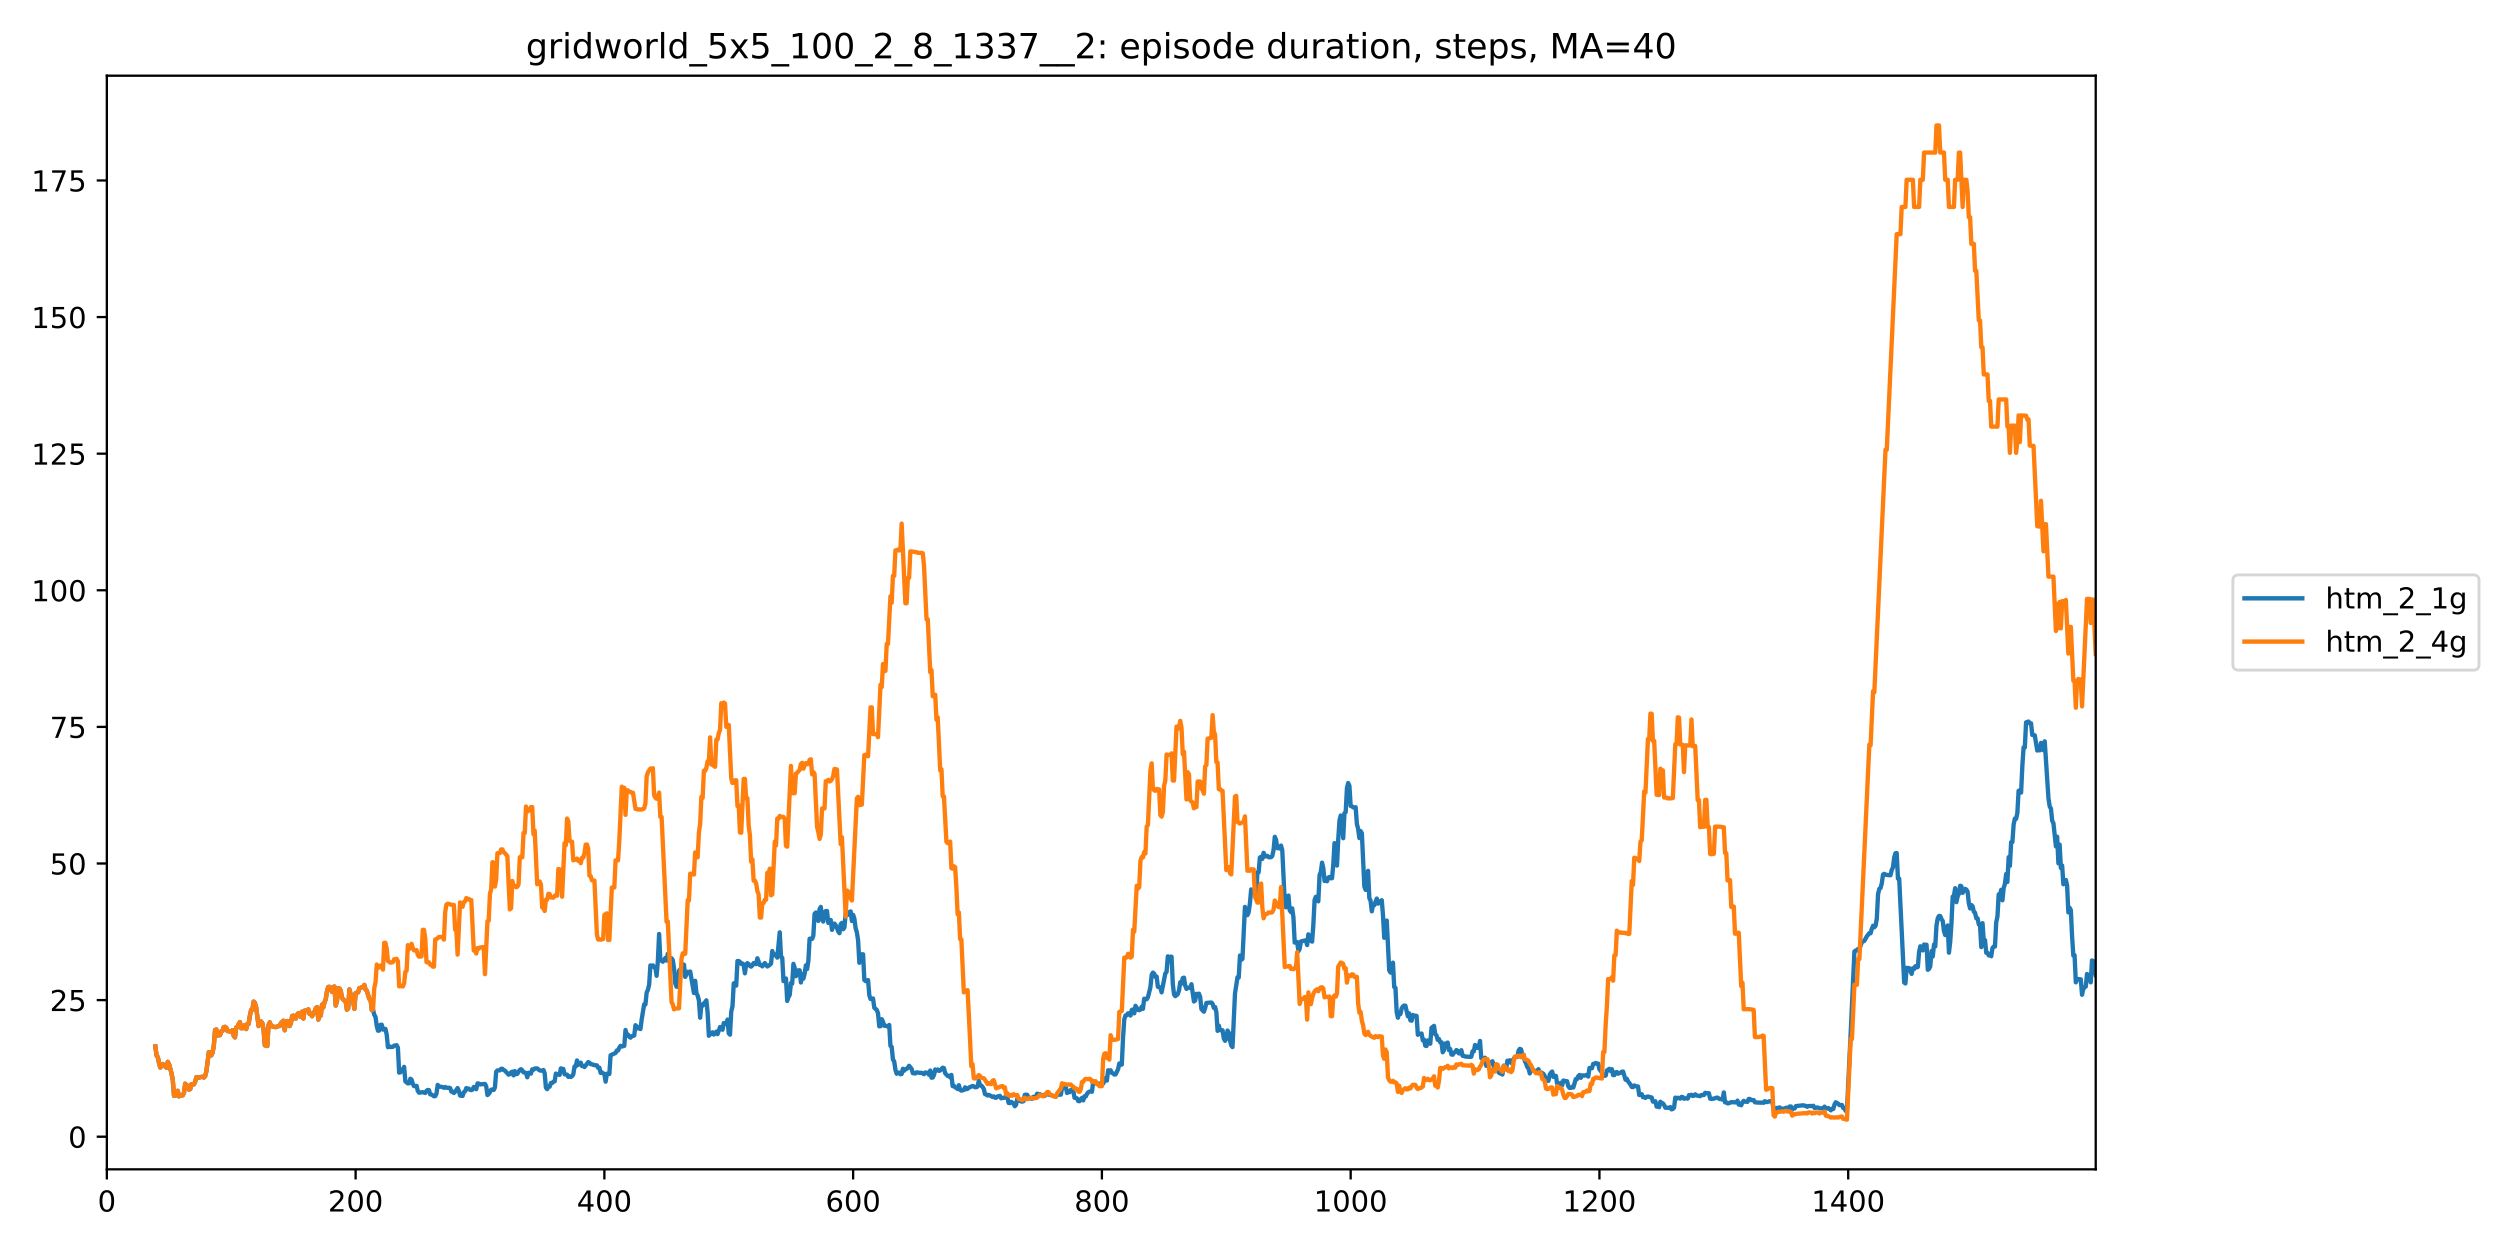 <?xml version="1.0" encoding="utf-8" standalone="no"?>
<!DOCTYPE svg PUBLIC "-//W3C//DTD SVG 1.1//EN"
  "http://www.w3.org/Graphics/SVG/1.1/DTD/svg11.dtd">
<!-- Created with matplotlib (https://matplotlib.org/) -->
<svg height="432pt" version="1.1" viewBox="0 0 864 432" width="864pt" xmlns="http://www.w3.org/2000/svg" xmlns:xlink="http://www.w3.org/1999/xlink">
 <defs>
  <style type="text/css">
*{stroke-linecap:butt;stroke-linejoin:round;}
  </style>
 </defs>
 <g id="figure_1">
  <g id="patch_1">
   <path d="M 0 432 
L 864 432 
L 864 0 
L 0 0 
z
" style="fill:#ffffff;"/>
  </g>
  <g id="axes_1">
   <g id="patch_2">
    <path d="M 36.925 404.12 
L 724.28 404.12 
L 724.28 26.16 
L 36.925 26.16 
z
" style="fill:#ffffff;"/>
   </g>
   <g id="matplotlib.axis_1">
    <g id="xtick_1">
     <g id="line2d_1">
      <defs>
       <path d="M 0 0 
L 0 3.5 
" id="m7071b9cc87" style="stroke:#000000;stroke-width:0.8;"/>
      </defs>
      <g>
       <use style="stroke:#000000;stroke-width:0.8;" x="36.925" xlink:href="#m7071b9cc87" y="404.12"/>
      </g>
     </g>
     <g id="text_1">
      <!-- 0 -->
      <defs>
       <path d="M 31.781 66.406 
Q 24.172 66.406 20.328 58.906 
Q 16.5 51.422 16.5 36.375 
Q 16.5 21.391 20.328 13.891 
Q 24.172 6.391 31.781 6.391 
Q 39.453 6.391 43.281 13.891 
Q 47.125 21.391 47.125 36.375 
Q 47.125 51.422 43.281 58.906 
Q 39.453 66.406 31.781 66.406 
z
M 31.781 74.219 
Q 44.047 74.219 50.516 64.516 
Q 56.984 54.828 56.984 36.375 
Q 56.984 17.969 50.516 8.266 
Q 44.047 -1.422 31.781 -1.422 
Q 19.531 -1.422 13.062 8.266 
Q 6.594 17.969 6.594 36.375 
Q 6.594 54.828 13.062 64.516 
Q 19.531 74.219 31.781 74.219 
z
" id="DejaVuSans-48"/>
      </defs>
      <g transform="translate(33.744 418.718)scale(0.1 -0.1)">
       <use xlink:href="#DejaVuSans-48"/>
      </g>
     </g>
    </g>
    <g id="xtick_2">
     <g id="line2d_2">
      <g>
       <use style="stroke:#000000;stroke-width:0.8;" x="122.898" xlink:href="#m7071b9cc87" y="404.12"/>
      </g>
     </g>
     <g id="text_2">
      <!-- 200 -->
      <defs>
       <path d="M 19.188 8.297 
L 53.609 8.297 
L 53.609 0 
L 7.328 0 
L 7.328 8.297 
Q 12.938 14.109 22.625 23.891 
Q 32.328 33.688 34.812 36.531 
Q 39.547 41.844 41.422 45.531 
Q 43.312 49.219 43.312 52.781 
Q 43.312 58.594 39.234 62.25 
Q 35.156 65.922 28.609 65.922 
Q 23.969 65.922 18.812 64.312 
Q 13.672 62.703 7.812 59.422 
L 7.812 69.391 
Q 13.766 71.781 18.938 73 
Q 24.125 74.219 28.422 74.219 
Q 39.75 74.219 46.484 68.547 
Q 53.219 62.891 53.219 53.422 
Q 53.219 48.922 51.531 44.891 
Q 49.859 40.875 45.406 35.406 
Q 44.188 33.984 37.641 27.219 
Q 31.109 20.453 19.188 8.297 
z
" id="DejaVuSans-50"/>
      </defs>
      <g transform="translate(113.354 418.718)scale(0.1 -0.1)">
       <use xlink:href="#DejaVuSans-50"/>
       <use x="63.623" xlink:href="#DejaVuSans-48"/>
       <use x="127.246" xlink:href="#DejaVuSans-48"/>
      </g>
     </g>
    </g>
    <g id="xtick_3">
     <g id="line2d_3">
      <g>
       <use style="stroke:#000000;stroke-width:0.8;" x="208.871" xlink:href="#m7071b9cc87" y="404.12"/>
      </g>
     </g>
     <g id="text_3">
      <!-- 400 -->
      <defs>
       <path d="M 37.797 64.312 
L 12.891 25.391 
L 37.797 25.391 
z
M 35.203 72.906 
L 47.609 72.906 
L 47.609 25.391 
L 58.016 25.391 
L 58.016 17.188 
L 47.609 17.188 
L 47.609 0 
L 37.797 0 
L 37.797 17.188 
L 4.891 17.188 
L 4.891 26.703 
z
" id="DejaVuSans-52"/>
      </defs>
      <g transform="translate(199.327 418.718)scale(0.1 -0.1)">
       <use xlink:href="#DejaVuSans-52"/>
       <use x="63.623" xlink:href="#DejaVuSans-48"/>
       <use x="127.246" xlink:href="#DejaVuSans-48"/>
      </g>
     </g>
    </g>
    <g id="xtick_4">
     <g id="line2d_4">
      <g>
       <use style="stroke:#000000;stroke-width:0.8;" x="294.844" xlink:href="#m7071b9cc87" y="404.12"/>
      </g>
     </g>
     <g id="text_4">
      <!-- 600 -->
      <defs>
       <path d="M 33.016 40.375 
Q 26.375 40.375 22.484 35.828 
Q 18.609 31.297 18.609 23.391 
Q 18.609 15.531 22.484 10.953 
Q 26.375 6.391 33.016 6.391 
Q 39.656 6.391 43.531 10.953 
Q 47.406 15.531 47.406 23.391 
Q 47.406 31.297 43.531 35.828 
Q 39.656 40.375 33.016 40.375 
z
M 52.594 71.297 
L 52.594 62.312 
Q 48.875 64.062 45.094 64.984 
Q 41.312 65.922 37.594 65.922 
Q 27.828 65.922 22.672 59.328 
Q 17.531 52.734 16.797 39.406 
Q 19.672 43.656 24.016 45.922 
Q 28.375 48.188 33.594 48.188 
Q 44.578 48.188 50.953 41.516 
Q 57.328 34.859 57.328 23.391 
Q 57.328 12.156 50.688 5.359 
Q 44.047 -1.422 33.016 -1.422 
Q 20.359 -1.422 13.672 8.266 
Q 6.984 17.969 6.984 36.375 
Q 6.984 53.656 15.188 63.938 
Q 23.391 74.219 37.203 74.219 
Q 40.922 74.219 44.703 73.484 
Q 48.484 72.75 52.594 71.297 
z
" id="DejaVuSans-54"/>
      </defs>
      <g transform="translate(285.301 418.718)scale(0.1 -0.1)">
       <use xlink:href="#DejaVuSans-54"/>
       <use x="63.623" xlink:href="#DejaVuSans-48"/>
       <use x="127.246" xlink:href="#DejaVuSans-48"/>
      </g>
     </g>
    </g>
    <g id="xtick_5">
     <g id="line2d_5">
      <g>
       <use style="stroke:#000000;stroke-width:0.8;" x="380.817" xlink:href="#m7071b9cc87" y="404.12"/>
      </g>
     </g>
     <g id="text_5">
      <!-- 800 -->
      <defs>
       <path d="M 31.781 34.625 
Q 24.75 34.625 20.719 30.859 
Q 16.703 27.094 16.703 20.516 
Q 16.703 13.922 20.719 10.156 
Q 24.75 6.391 31.781 6.391 
Q 38.812 6.391 42.859 10.172 
Q 46.922 13.969 46.922 20.516 
Q 46.922 27.094 42.891 30.859 
Q 38.875 34.625 31.781 34.625 
z
M 21.922 38.812 
Q 15.578 40.375 12.031 44.719 
Q 8.5 49.078 8.5 55.328 
Q 8.5 64.062 14.719 69.141 
Q 20.953 74.219 31.781 74.219 
Q 42.672 74.219 48.875 69.141 
Q 55.078 64.062 55.078 55.328 
Q 55.078 49.078 51.531 44.719 
Q 48 40.375 41.703 38.812 
Q 48.828 37.156 52.797 32.312 
Q 56.781 27.484 56.781 20.516 
Q 56.781 9.906 50.312 4.234 
Q 43.844 -1.422 31.781 -1.422 
Q 19.734 -1.422 13.25 4.234 
Q 6.781 9.906 6.781 20.516 
Q 6.781 27.484 10.781 32.312 
Q 14.797 37.156 21.922 38.812 
z
M 18.312 54.391 
Q 18.312 48.734 21.844 45.562 
Q 25.391 42.391 31.781 42.391 
Q 38.141 42.391 41.719 45.562 
Q 45.312 48.734 45.312 54.391 
Q 45.312 60.062 41.719 63.234 
Q 38.141 66.406 31.781 66.406 
Q 25.391 66.406 21.844 63.234 
Q 18.312 60.062 18.312 54.391 
z
" id="DejaVuSans-56"/>
      </defs>
      <g transform="translate(371.274 418.718)scale(0.1 -0.1)">
       <use xlink:href="#DejaVuSans-56"/>
       <use x="63.623" xlink:href="#DejaVuSans-48"/>
       <use x="127.246" xlink:href="#DejaVuSans-48"/>
      </g>
     </g>
    </g>
    <g id="xtick_6">
     <g id="line2d_6">
      <g>
       <use style="stroke:#000000;stroke-width:0.8;" x="466.791" xlink:href="#m7071b9cc87" y="404.12"/>
      </g>
     </g>
     <g id="text_6">
      <!-- 1000 -->
      <defs>
       <path d="M 12.406 8.297 
L 28.516 8.297 
L 28.516 63.922 
L 10.984 60.406 
L 10.984 69.391 
L 28.422 72.906 
L 38.281 72.906 
L 38.281 8.297 
L 54.391 8.297 
L 54.391 0 
L 12.406 0 
z
" id="DejaVuSans-49"/>
      </defs>
      <g transform="translate(454.066 418.718)scale(0.1 -0.1)">
       <use xlink:href="#DejaVuSans-49"/>
       <use x="63.623" xlink:href="#DejaVuSans-48"/>
       <use x="127.246" xlink:href="#DejaVuSans-48"/>
       <use x="190.869" xlink:href="#DejaVuSans-48"/>
      </g>
     </g>
    </g>
    <g id="xtick_7">
     <g id="line2d_7">
      <g>
       <use style="stroke:#000000;stroke-width:0.8;" x="552.764" xlink:href="#m7071b9cc87" y="404.12"/>
      </g>
     </g>
     <g id="text_7">
      <!-- 1200 -->
      <g transform="translate(540.039 418.718)scale(0.1 -0.1)">
       <use xlink:href="#DejaVuSans-49"/>
       <use x="63.623" xlink:href="#DejaVuSans-50"/>
       <use x="127.246" xlink:href="#DejaVuSans-48"/>
       <use x="190.869" xlink:href="#DejaVuSans-48"/>
      </g>
     </g>
    </g>
    <g id="xtick_8">
     <g id="line2d_8">
      <g>
       <use style="stroke:#000000;stroke-width:0.8;" x="638.737" xlink:href="#m7071b9cc87" y="404.12"/>
      </g>
     </g>
     <g id="text_8">
      <!-- 1400 -->
      <g transform="translate(626.012 418.718)scale(0.1 -0.1)">
       <use xlink:href="#DejaVuSans-49"/>
       <use x="63.623" xlink:href="#DejaVuSans-52"/>
       <use x="127.246" xlink:href="#DejaVuSans-48"/>
       <use x="190.869" xlink:href="#DejaVuSans-48"/>
      </g>
     </g>
    </g>
   </g>
   <g id="matplotlib.axis_2">
    <g id="ytick_1">
     <g id="line2d_9">
      <defs>
       <path d="M 0 0 
L -3.5 0 
" id="mc2998ab088" style="stroke:#000000;stroke-width:0.8;"/>
      </defs>
      <g>
       <use style="stroke:#000000;stroke-width:0.8;" x="36.925" xlink:href="#mc2998ab088" y="392.841"/>
      </g>
     </g>
     <g id="text_9">
      <!-- 0 -->
      <g transform="translate(23.562 396.641)scale(0.1 -0.1)">
       <use xlink:href="#DejaVuSans-48"/>
      </g>
     </g>
    </g>
    <g id="ytick_2">
     <g id="line2d_10">
      <g>
       <use style="stroke:#000000;stroke-width:0.8;" x="36.925" xlink:href="#mc2998ab088" y="345.631"/>
      </g>
     </g>
     <g id="text_10">
      <!-- 25 -->
      <defs>
       <path d="M 10.797 72.906 
L 49.516 72.906 
L 49.516 64.594 
L 19.828 64.594 
L 19.828 46.734 
Q 21.969 47.469 24.109 47.828 
Q 26.266 48.188 28.422 48.188 
Q 40.625 48.188 47.75 41.5 
Q 54.891 34.812 54.891 23.391 
Q 54.891 11.625 47.562 5.094 
Q 40.234 -1.422 26.906 -1.422 
Q 22.312 -1.422 17.547 -0.641 
Q 12.797 0.141 7.719 1.703 
L 7.719 11.625 
Q 12.109 9.234 16.797 8.062 
Q 21.484 6.891 26.703 6.891 
Q 35.156 6.891 40.078 11.328 
Q 45.016 15.766 45.016 23.391 
Q 45.016 31 40.078 35.438 
Q 35.156 39.891 26.703 39.891 
Q 22.75 39.891 18.812 39.016 
Q 14.891 38.141 10.797 36.281 
z
" id="DejaVuSans-53"/>
      </defs>
      <g transform="translate(17.2 349.43)scale(0.1 -0.1)">
       <use xlink:href="#DejaVuSans-50"/>
       <use x="63.623" xlink:href="#DejaVuSans-53"/>
      </g>
     </g>
    </g>
    <g id="ytick_3">
     <g id="line2d_11">
      <g>
       <use style="stroke:#000000;stroke-width:0.8;" x="36.925" xlink:href="#mc2998ab088" y="298.42"/>
      </g>
     </g>
     <g id="text_11">
      <!-- 50 -->
      <g transform="translate(17.2 302.219)scale(0.1 -0.1)">
       <use xlink:href="#DejaVuSans-53"/>
       <use x="63.623" xlink:href="#DejaVuSans-48"/>
      </g>
     </g>
    </g>
    <g id="ytick_4">
     <g id="line2d_12">
      <g>
       <use style="stroke:#000000;stroke-width:0.8;" x="36.925" xlink:href="#mc2998ab088" y="251.209"/>
      </g>
     </g>
     <g id="text_12">
      <!-- 75 -->
      <defs>
       <path d="M 8.203 72.906 
L 55.078 72.906 
L 55.078 68.703 
L 28.609 0 
L 18.312 0 
L 43.219 64.594 
L 8.203 64.594 
z
" id="DejaVuSans-55"/>
      </defs>
      <g transform="translate(17.2 255.008)scale(0.1 -0.1)">
       <use xlink:href="#DejaVuSans-55"/>
       <use x="63.623" xlink:href="#DejaVuSans-53"/>
      </g>
     </g>
    </g>
    <g id="ytick_5">
     <g id="line2d_13">
      <g>
       <use style="stroke:#000000;stroke-width:0.8;" x="36.925" xlink:href="#mc2998ab088" y="203.998"/>
      </g>
     </g>
     <g id="text_13">
      <!-- 100 -->
      <g transform="translate(10.838 207.797)scale(0.1 -0.1)">
       <use xlink:href="#DejaVuSans-49"/>
       <use x="63.623" xlink:href="#DejaVuSans-48"/>
       <use x="127.246" xlink:href="#DejaVuSans-48"/>
      </g>
     </g>
    </g>
    <g id="ytick_6">
     <g id="line2d_14">
      <g>
       <use style="stroke:#000000;stroke-width:0.8;" x="36.925" xlink:href="#mc2998ab088" y="156.787"/>
      </g>
     </g>
     <g id="text_14">
      <!-- 125 -->
      <g transform="translate(10.838 160.587)scale(0.1 -0.1)">
       <use xlink:href="#DejaVuSans-49"/>
       <use x="63.623" xlink:href="#DejaVuSans-50"/>
       <use x="127.246" xlink:href="#DejaVuSans-53"/>
      </g>
     </g>
    </g>
    <g id="ytick_7">
     <g id="line2d_15">
      <g>
       <use style="stroke:#000000;stroke-width:0.8;" x="36.925" xlink:href="#mc2998ab088" y="109.577"/>
      </g>
     </g>
     <g id="text_15">
      <!-- 150 -->
      <g transform="translate(10.838 113.376)scale(0.1 -0.1)">
       <use xlink:href="#DejaVuSans-49"/>
       <use x="63.623" xlink:href="#DejaVuSans-53"/>
       <use x="127.246" xlink:href="#DejaVuSans-48"/>
      </g>
     </g>
    </g>
    <g id="ytick_8">
     <g id="line2d_16">
      <g>
       <use style="stroke:#000000;stroke-width:0.8;" x="36.925" xlink:href="#mc2998ab088" y="62.366"/>
      </g>
     </g>
     <g id="text_16">
      <!-- 175 -->
      <g transform="translate(10.838 66.165)scale(0.1 -0.1)">
       <use xlink:href="#DejaVuSans-49"/>
       <use x="63.623" xlink:href="#DejaVuSans-55"/>
       <use x="127.246" xlink:href="#DejaVuSans-53"/>
      </g>
     </g>
    </g>
   </g>
   <g id="line2d_17">
    <path clip-path="url(#p0ea635b762)" d="M 53.69 361.635 
L 54.12 364.845 
L 54.549 365.317 
L 54.979 367.584 
L 55.409 368.953 
L 56.269 367.725 
L 56.699 368.433 
L 57.129 368.386 
L 57.559 369 
L 57.988 366.97 
L 58.418 367.772 
L 59.278 370.936 
L 59.708 373.202 
L 60.138 378.725 
L 60.568 378.678 
L 60.997 378.348 
L 61.427 376.979 
L 61.857 378.914 
L 62.287 378.631 
L 63.147 378.536 
L 63.577 377.734 
L 64.007 374.524 
L 64.436 375.043 
L 64.866 375.232 
L 65.296 376.554 
L 65.726 376.412 
L 66.156 374.712 
L 67.016 374.76 
L 67.445 373.863 
L 67.875 372.257 
L 68.735 372.446 
L 69.595 372.163 
L 70.025 372.163 
L 70.455 372.399 
L 70.884 371.927 
L 71.314 370.322 
L 72.174 363.618 
L 72.604 363.76 
L 73.034 364.751 
L 73.464 363.807 
L 73.893 361.399 
L 74.323 355.97 
L 74.753 355.781 
L 75.183 357.905 
L 75.613 357.669 
L 76.043 357.764 
L 76.473 356.395 
L 76.902 356.253 
L 77.332 354.978 
L 77.762 354.884 
L 78.192 355.167 
L 78.622 356.347 
L 79.052 356.3 
L 79.482 356.536 
L 79.912 356.631 
L 80.341 356.017 
L 80.771 358 
L 81.201 358.519 
L 81.631 355.073 
L 82.061 354.978 
L 82.491 353.94 
L 82.921 353.232 
L 83.35 355.356 
L 83.78 355.356 
L 84.21 354.648 
L 84.64 354.27 
L 85.07 355.639 
L 85.5 353.892 
L 85.93 353.845 
L 86.36 351.013 
L 86.789 349.03 
L 87.219 348.983 
L 87.649 346.15 
L 88.079 346.575 
L 88.509 348.038 
L 89.369 354.601 
L 89.798 353.043 
L 90.228 353.043 
L 90.658 353.562 
L 91.088 355.828 
L 91.518 361.257 
L 92.378 361.493 
L 92.808 354.176 
L 93.237 353.326 
L 93.667 354.601 
L 94.957 354.931 
L 95.387 354.978 
L 96.246 354.553 
L 96.676 354.601 
L 97.106 353.562 
L 97.966 352.759 
L 98.396 356.064 
L 98.826 353.232 
L 99.256 352.854 
L 99.685 353.94 
L 100.115 354.601 
L 100.545 353.515 
L 100.975 351.107 
L 101.405 351.013 
L 101.835 351.91 
L 102.265 351.957 
L 102.694 350.635 
L 103.124 350.163 
L 103.554 351.154 
L 103.984 351.437 
L 104.414 349.643 
L 104.844 352.004 
L 105.274 349.266 
L 105.703 349.407 
L 106.563 348.841 
L 106.993 350.399 
L 107.423 350.352 
L 107.853 351.201 
L 108.283 349.927 
L 108.713 349.974 
L 109.142 348.416 
L 109.572 348.086 
L 110.002 352.382 
L 110.432 351.201 
L 110.862 350.965 
L 111.292 347.189 
L 111.722 348.18 
L 112.151 346.386 
L 112.581 345.347 
L 113.011 342.515 
L 113.441 341.098 
L 113.871 341.051 
L 114.731 342.798 
L 115.161 341.098 
L 115.59 340.957 
L 116.02 347.519 
L 116.45 346.008 
L 116.88 341.618 
L 117.31 341.618 
L 117.74 342.326 
L 118.17 344.734 
L 118.599 345.442 
L 119.459 346.055 
L 119.889 348.935 
L 120.319 348.558 
L 120.749 341.948 
L 121.609 345.3 
L 122.038 345.867 
L 122.468 348.652 
L 122.898 343.223 
L 123.758 342.94 
L 124.188 341.523 
L 124.618 341.429 
L 125.047 341.193 
L 125.477 341.146 
L 125.907 340.39 
L 126.337 341.995 
L 126.767 342.373 
L 127.627 345.206 
L 128.056 345.3 
L 128.486 349.077 
L 128.916 348.888 
L 129.346 350.729 
L 129.776 351.437 
L 130.206 354.601 
L 130.636 356.206 
L 131.066 356.159 
L 131.495 354.176 
L 131.925 354.129 
L 132.355 355.828 
L 132.785 355.592 
L 133.215 355.592 
L 133.645 357.575 
L 134.075 361.918 
L 134.504 361.541 
L 134.934 361.871 
L 135.794 361.777 
L 136.224 361.352 
L 136.654 361.352 
L 137.084 361.21 
L 137.514 362.06 
L 137.943 370.699 
L 138.373 370.605 
L 138.803 369.661 
L 139.233 369.708 
L 139.663 368.717 
L 140.093 373.721 
L 140.952 374.429 
L 141.382 374.382 
L 141.812 372.824 
L 142.242 373.107 
L 142.672 374.618 
L 143.102 375.373 
L 143.962 375.279 
L 144.391 377.026 
L 144.821 377.639 
L 146.111 377.451 
L 146.971 377.734 
L 147.4 376.979 
L 147.83 376.695 
L 148.26 376.742 
L 148.69 378.206 
L 149.12 378.253 
L 149.98 378.867 
L 150.41 378.82 
L 150.839 377.97 
L 151.269 374.948 
L 151.699 375.562 
L 152.559 375.562 
L 153.419 375.94 
L 153.848 375.657 
L 154.278 375.94 
L 155.138 375.94 
L 155.568 376.034 
L 155.998 377.262 
L 156.428 377.262 
L 156.857 377.734 
L 157.287 377.309 
L 158.147 376.034 
L 158.577 376.979 
L 159.007 378.631 
L 159.867 378.773 
L 160.296 377.451 
L 160.726 377.167 
L 161.156 376.034 
L 161.586 376.365 
L 162.016 376.223 
L 162.446 376.648 
L 162.876 376.742 
L 163.305 376.554 
L 163.735 375.657 
L 164.165 375.798 
L 164.595 376.412 
L 165.025 374.429 
L 165.455 374.476 
L 165.885 374.76 
L 167.604 374.618 
L 168.034 375.421 
L 168.464 378.442 
L 168.894 378.064 
L 169.324 377.451 
L 169.753 376.601 
L 170.183 376.506 
L 170.613 376.695 
L 171.043 375.845 
L 171.473 370.416 
L 171.903 369.944 
L 172.763 369.897 
L 173.192 369.378 
L 173.622 369.378 
L 174.052 369.802 
L 174.482 369.991 
L 175.772 371.408 
L 176.201 371.219 
L 176.631 370.605 
L 177.061 370.369 
L 177.491 371.644 
L 177.921 370.18 
L 178.351 371.219 
L 178.781 371.124 
L 179.64 369.755 
L 180.07 369.519 
L 180.5 369.897 
L 180.93 370.605 
L 181.36 370.652 
L 181.79 370.841 
L 182.22 372.305 
L 182.649 370.747 
L 183.079 371.03 
L 183.509 371.03 
L 183.939 369.566 
L 184.369 369.708 
L 184.799 369.283 
L 185.658 369.236 
L 186.518 369.944 
L 187.378 370.039 
L 187.808 369.802 
L 188.238 370.888 
L 188.668 375.893 
L 189.097 376.412 
L 189.527 375.468 
L 189.957 375.562 
L 190.387 374.288 
L 190.817 374.288 
L 191.247 373.863 
L 191.677 373.721 
L 192.106 371.03 
L 192.536 371.313 
L 192.966 371.313 
L 193.396 371.502 
L 193.826 369.236 
L 194.256 369.425 
L 194.686 369.425 
L 195.116 371.266 
L 195.975 371.408 
L 196.405 372.163 
L 196.835 371.974 
L 197.265 372.21 
L 197.695 371.927 
L 198.125 371.313 
L 198.554 368.575 
L 198.984 368.575 
L 199.414 366.498 
L 199.844 368.008 
L 200.274 367.442 
L 200.704 367.253 
L 201.134 368.433 
L 201.564 368.386 
L 201.993 368.764 
L 202.853 367.631 
L 203.283 367.064 
L 203.713 367.253 
L 204.143 367.772 
L 204.573 367.772 
L 205.002 368.056 
L 205.432 368.056 
L 205.862 368.197 
L 206.292 368.197 
L 206.722 369.047 
L 207.152 369 
L 207.582 370.794 
L 208.011 370.605 
L 208.441 370.983 
L 208.871 371.124 
L 209.301 373.815 
L 209.731 371.077 
L 210.591 371.172 
L 211.021 364.704 
L 212.74 363.901 
L 213.17 363.051 
L 213.6 363.051 
L 214.03 362.06 
L 214.459 361.446 
L 214.889 361.682 
L 215.749 361.446 
L 216.179 355.97 
L 216.609 357.528 
L 217.039 357.575 
L 217.469 358.33 
L 217.898 358.614 
L 218.328 358.094 
L 218.758 358.047 
L 219.188 357.858 
L 219.618 354.317 
L 220.048 354.742 
L 220.478 355.403 
L 220.907 355.356 
L 221.337 355.639 
L 221.767 352.287 
L 222.627 347.094 
L 223.057 347.141 
L 223.487 342.987 
L 223.917 342.09 
L 224.346 340.296 
L 224.776 333.639 
L 225.206 333.828 
L 225.636 333.639 
L 226.066 334.3 
L 226.496 334.442 
L 226.926 337.227 
L 227.355 332.128 
L 227.785 322.781 
L 228.215 331.845 
L 228.645 332.034 
L 229.075 332.364 
L 229.935 331.09 
L 230.364 331.987 
L 230.794 329.626 
L 231.224 331.231 
L 231.654 331.798 
L 232.084 331.184 
L 232.514 331.798 
L 232.944 334.63 
L 233.374 339.871 
L 233.803 341.004 
L 234.233 341.004 
L 234.663 335.48 
L 235.093 334.961 
L 235.523 335.48 
L 235.953 333.261 
L 236.383 333.403 
L 236.812 337.605 
L 237.672 335.858 
L 238.102 336 
L 238.532 335.764 
L 239.822 343.176 
L 240.251 338.974 
L 240.681 343.128 
L 241.111 344.12 
L 241.541 345.678 
L 241.971 351.721 
L 242.401 347.236 
L 242.831 347.566 
L 243.26 346.764 
L 243.69 346.339 
L 244.12 345.725 
L 244.55 349.974 
L 244.98 357.953 
L 245.41 357.292 
L 245.84 357.339 
L 246.27 356.772 
L 246.699 357.528 
L 247.129 357.15 
L 247.559 356.536 
L 247.989 357.386 
L 248.849 354.931 
L 249.279 355.545 
L 249.708 355.875 
L 250.138 353.562 
L 250.568 353.845 
L 250.998 353.892 
L 251.428 352.382 
L 251.858 357.103 
L 252.288 357.575 
L 252.718 349.596 
L 253.147 347.802 
L 253.577 339.871 
L 254.007 339.682 
L 254.437 340.626 
L 254.867 332.128 
L 255.297 332.128 
L 255.727 332.412 
L 256.156 333.12 
L 256.586 332.978 
L 257.016 333.45 
L 257.446 336.377 
L 257.876 333.214 
L 258.306 332.884 
L 258.736 333.167 
L 259.165 333.828 
L 259.595 334.064 
L 260.025 333.639 
L 260.455 332.836 
L 261.315 333.214 
L 261.745 331.184 
L 262.604 333.497 
L 263.034 333.497 
L 263.464 333.97 
L 264.324 332.836 
L 265.184 334.017 
L 266.043 333.45 
L 266.473 332.978 
L 266.903 328.682 
L 267.333 330.193 
L 267.763 329.768 
L 268.193 329.957 
L 268.623 330.948 
L 269.482 322.214 
L 269.912 330.618 
L 270.342 330.995 
L 270.772 339.068 
L 271.632 338.171 
L 272.061 345.914 
L 272.491 344.592 
L 272.921 343.884 
L 273.351 339.729 
L 273.781 339.918 
L 274.211 333.12 
L 274.641 334.536 
L 275.071 337.369 
L 275.93 335.339 
L 276.36 335.339 
L 276.79 339.54 
L 277.22 336.613 
L 277.65 338.218 
L 278.08 336.519 
L 278.509 333.639 
L 278.939 334.914 
L 279.369 332.128 
L 279.799 324.433 
L 280.229 324.386 
L 280.659 324.48 
L 281.089 323.394 
L 281.518 315.841 
L 281.948 315.368 
L 282.378 316.265 
L 282.808 318.248 
L 283.238 314.188 
L 283.668 313.433 
L 284.098 317.682 
L 284.528 318.484 
L 284.957 315.274 
L 285.387 314.849 
L 285.817 314.849 
L 286.247 318.956 
L 286.677 317.965 
L 287.107 317.965 
L 287.537 321.364 
L 287.966 319.995 
L 288.396 319.193 
L 288.826 319.759 
L 289.256 320.656 
L 289.686 321.931 
L 290.116 322.497 
L 290.546 319.381 
L 290.976 318.956 
L 291.405 321.128 
L 291.835 320.562 
L 292.265 315.699 
L 292.695 315.038 
L 293.125 316.124 
L 293.555 316.124 
L 293.985 314.991 
L 294.414 318.296 
L 294.844 316.171 
L 295.274 317.493 
L 295.704 320.798 
L 296.134 322.214 
L 296.564 325.047 
L 296.994 332.742 
L 297.424 330.665 
L 297.853 329.815 
L 298.283 329.815 
L 298.713 338.691 
L 299.143 339.068 
L 299.573 338.832 
L 300.003 338.738 
L 300.433 343.978 
L 300.862 345.253 
L 301.292 345.253 
L 301.722 345.064 
L 302.152 348.274 
L 303.012 349.03 
L 303.442 350.21 
L 303.872 354.695 
L 304.301 354.648 
L 304.731 352.24 
L 305.161 353.09 
L 305.591 354.506 
L 306.021 354.459 
L 306.451 354.695 
L 306.881 354.695 
L 307.31 354.223 
L 307.74 361.446 
L 308.17 361.824 
L 308.6 366.214 
L 309.03 366.781 
L 309.46 369.755 
L 309.89 371.077 
L 310.319 370.699 
L 310.749 370.699 
L 311.179 371.266 
L 311.609 371.172 
L 312.039 369.378 
L 312.469 370.039 
L 312.899 369.519 
L 313.329 369.425 
L 313.758 369 
L 314.188 368.339 
L 315.048 369.378 
L 315.478 370.888 
L 316.338 370.983 
L 316.767 370.605 
L 318.057 370.794 
L 318.487 370.747 
L 319.347 371.219 
L 319.777 370.652 
L 320.206 370.747 
L 320.636 370.699 
L 321.066 371.455 
L 321.496 369.991 
L 321.926 372.446 
L 322.356 372.399 
L 322.786 371.502 
L 323.215 369.614 
L 323.645 369.991 
L 324.075 369.614 
L 324.505 370.086 
L 324.935 369.944 
L 325.795 369 
L 326.225 369.142 
L 326.654 370.936 
L 327.514 371.833 
L 327.944 371.785 
L 328.374 372.352 
L 328.804 371.502 
L 329.234 375.373 
L 329.663 375.232 
L 330.093 375.798 
L 330.523 375.94 
L 330.953 376.365 
L 331.383 375.043 
L 331.813 376.601 
L 332.243 376.931 
L 333.102 376.695 
L 333.532 375.798 
L 333.962 376.412 
L 334.392 376.318 
L 334.822 375.893 
L 336.111 375.326 
L 336.541 375.468 
L 336.971 375.751 
L 337.401 375.751 
L 337.831 375.515 
L 338.261 373.532 
L 338.691 374.948 
L 339.12 375.185 
L 339.55 375.609 
L 339.98 376.27 
L 340.41 378.112 
L 340.84 378.253 
L 341.27 378.584 
L 341.7 378.395 
L 342.559 378.82 
L 342.989 379.103 
L 343.419 378.914 
L 343.849 379.339 
L 344.279 379.386 
L 344.709 378.914 
L 345.139 378.961 
L 345.568 378.725 
L 345.998 379.575 
L 346.428 379.433 
L 346.858 379.433 
L 347.288 379.197 
L 347.718 379.386 
L 348.148 379.197 
L 348.578 381.18 
L 349.007 381.227 
L 349.437 380.803 
L 349.867 381.039 
L 350.297 381.511 
L 350.727 382.313 
L 351.157 381.794 
L 351.587 379.717 
L 352.016 380.189 
L 352.876 380.661 
L 353.306 380.708 
L 353.736 380.567 
L 354.166 378.395 
L 354.596 378.3 
L 355.026 378.395 
L 355.455 379.528 
L 356.745 379.717 
L 357.175 379.056 
L 357.605 379.15 
L 358.035 378.867 
L 358.464 377.97 
L 358.894 378.206 
L 359.324 378.159 
L 360.614 378.773 
L 361.044 378.725 
L 361.473 378.112 
L 362.763 378.348 
L 364.912 379.009 
L 365.342 378.348 
L 366.632 378.3 
L 367.062 375.893 
L 367.492 375.893 
L 367.921 375.137 
L 368.351 375.704 
L 368.781 377.734 
L 369.211 377.356 
L 369.641 377.451 
L 370.071 376.695 
L 370.931 377.026 
L 371.36 379.386 
L 371.79 379.433 
L 372.22 379.622 
L 372.65 380.519 
L 373.08 380.567 
L 373.51 379.858 
L 373.94 379.433 
L 374.369 380.283 
L 374.799 378.867 
L 375.229 378.961 
L 375.659 378.064 
L 376.089 377.498 
L 376.519 377.262 
L 376.949 377.167 
L 377.379 377.309 
L 377.808 373.815 
L 378.238 373.863 
L 378.668 374.335 
L 379.098 374.476 
L 381.247 374.476 
L 381.677 373.674 
L 382.107 372.541 
L 382.537 373.438 
L 382.967 369.897 
L 383.397 369.991 
L 383.826 369.897 
L 384.256 370.794 
L 384.686 370.983 
L 385.116 371.36 
L 385.546 371.313 
L 386.406 369.519 
L 386.836 367.536 
L 387.265 368.008 
L 387.695 367.914 
L 388.125 358.566 
L 388.555 352.24 
L 388.985 350.918 
L 389.415 350.871 
L 389.845 350.21 
L 390.274 350.21 
L 390.704 350.965 
L 391.134 349.03 
L 391.564 348.888 
L 391.994 350.21 
L 392.424 347.613 
L 393.284 349.03 
L 393.713 349.124 
L 394.143 348.888 
L 394.573 347.897 
L 395.003 348.652 
L 395.433 345.158 
L 396.293 345.347 
L 396.722 344.639 
L 397.582 341.193 
L 398.012 336.944 
L 398.442 336.141 
L 398.872 336.472 
L 399.302 337.605 
L 399.732 337.51 
L 400.161 341.051 
L 400.591 341.098 
L 401.021 341.429 
L 401.451 342.94 
L 402.741 336.377 
L 403.17 335.905 
L 403.6 330.523 
L 404.03 332.223 
L 404.46 330.618 
L 404.89 330.665 
L 405.32 340.06 
L 405.75 343.695 
L 406.18 344.261 
L 406.609 343.978 
L 407.039 343.553 
L 407.469 342.279 
L 407.899 339.446 
L 408.329 339.965 
L 408.759 338.03 
L 409.189 337.888 
L 409.618 340.626 
L 410.048 341.759 
L 410.478 341.334 
L 411.338 341.429 
L 411.768 340.154 
L 412.627 346.103 
L 413.057 345.772 
L 413.487 343.459 
L 413.917 343.789 
L 414.347 343.412 
L 414.777 344.545 
L 415.207 348.746 
L 416.066 349.643 
L 416.496 348.322 
L 416.926 346.622 
L 417.786 346.528 
L 418.646 346.48 
L 419.075 346.905 
L 419.505 348.322 
L 419.935 348.038 
L 420.365 349.691 
L 420.795 356.253 
L 421.225 354.459 
L 421.655 356.017 
L 422.514 356.064 
L 422.944 358.897 
L 423.374 359.699 
L 423.804 358.944 
L 424.234 356.159 
L 424.664 356.867 
L 425.094 359.558 
L 425.523 361.352 
L 425.953 361.871 
L 426.813 343.364 
L 427.673 337.746 
L 428.103 337.841 
L 428.533 330.24 
L 428.962 331.751 
L 429.392 331.373 
L 430.252 313.433 
L 430.682 315.888 
L 431.112 316.265 
L 431.542 315.274 
L 431.971 312.158 
L 432.401 307.39 
L 432.831 307.909 
L 433.261 307.768 
L 433.691 308.948 
L 434.121 310.742 
L 434.551 301.489 
L 434.98 301.489 
L 435.41 296.39 
L 435.84 296.106 
L 436.27 296.815 
L 436.7 294.737 
L 437.13 296.012 
L 437.56 295.823 
L 437.99 295.776 
L 438.419 296.248 
L 439.279 296.248 
L 439.709 295.823 
L 440.139 293.793 
L 440.569 289.214 
L 440.999 290.205 
L 441.428 293.085 
L 442.288 293.227 
L 442.718 292.235 
L 443.148 293.793 
L 444.008 311.733 
L 444.438 313.574 
L 444.867 309.892 
L 445.297 309.514 
L 445.727 314.613 
L 446.157 315.227 
L 446.587 313.952 
L 447.017 317.115 
L 447.447 325.755 
L 448.306 325.566 
L 448.736 328.729 
L 449.166 327.927 
L 449.596 325.377 
L 450.886 325.047 
L 451.315 324.999 
L 451.745 326.605 
L 452.175 322.922 
L 452.605 324.858 
L 453.465 325.424 
L 453.895 319.57 
L 454.324 311.025 
L 454.754 309.939 
L 455.184 309.892 
L 455.614 311.497 
L 456.044 302.433 
L 456.474 301.394 
L 456.904 298.137 
L 457.333 300.025 
L 457.763 304.463 
L 458.193 303.66 
L 458.623 304.557 
L 459.053 303.283 
L 459.483 303.094 
L 459.913 303.519 
L 460.343 303.519 
L 460.772 298.986 
L 461.202 291.385 
L 461.632 292.046 
L 462.062 299.128 
L 462.492 290.111 
L 462.922 283.596 
L 463.352 281.849 
L 463.781 283.454 
L 464.211 289.686 
L 464.641 281.046 
L 465.071 280.669 
L 465.501 272.359 
L 465.931 270.613 
L 466.361 271.604 
L 466.791 278.544 
L 467.22 278.638 
L 467.65 279.016 
L 468.08 279.111 
L 468.51 278.969 
L 468.94 284.776 
L 469.37 286.428 
L 469.8 289.639 
L 470.229 287.231 
L 470.659 287.986 
L 471.519 306.351 
L 471.949 307.531 
L 472.379 307.484 
L 472.809 300.969 
L 473.239 310.364 
L 473.668 311.261 
L 474.098 314.944 
L 474.528 312.63 
L 474.958 312.819 
L 475.818 310.553 
L 476.248 312.3 
L 476.677 311.45 
L 477.107 312.017 
L 477.537 311.12 
L 477.967 316.407 
L 478.397 324.102 
L 479.257 318.154 
L 480.116 335.386 
L 480.546 336.094 
L 480.976 336.141 
L 481.406 332.695 
L 481.836 341.098 
L 482.266 341.382 
L 482.696 349.785 
L 483.125 351.721 
L 483.555 350.021 
L 483.985 350.446 
L 484.415 348.51 
L 484.845 347.802 
L 485.275 347.519 
L 485.705 347.566 
L 486.564 351.249 
L 486.994 350.21 
L 487.424 352.618 
L 487.854 352.759 
L 488.284 350.777 
L 488.714 351.107 
L 489.144 351.013 
L 489.573 351.107 
L 490.003 357.622 
L 490.433 357.197 
L 490.863 357.292 
L 491.293 357.197 
L 491.723 359.558 
L 492.153 359.322 
L 492.582 361.399 
L 493.012 361.493 
L 493.442 359.558 
L 493.872 360.644 
L 494.302 360.691 
L 494.732 355.214 
L 495.592 354.553 
L 496.021 357.433 
L 496.451 357.811 
L 496.881 359.369 
L 497.311 359.086 
L 497.741 360.219 
L 498.171 360.219 
L 498.601 363.665 
L 499.03 362.957 
L 499.46 360.644 
L 499.89 360.644 
L 500.32 360.313 
L 500.75 362.91 
L 501.18 362.532 
L 501.61 364.42 
L 502.04 364.515 
L 502.469 363.807 
L 502.899 363.618 
L 503.329 362.91 
L 503.759 363.146 
L 504.189 364.043 
L 504.619 364.043 
L 505.049 362.957 
L 505.478 364.893 
L 505.908 364.94 
L 506.338 365.129 
L 508.058 365.27 
L 508.487 365.176 
L 508.917 363.335 
L 509.347 363.382 
L 509.777 361.163 
L 510.207 361.493 
L 510.637 362.154 
L 511.067 361.729 
L 511.497 359.747 
L 511.926 365.695 
L 512.356 365.884 
L 512.786 365.837 
L 513.216 365.554 
L 513.646 368.339 
L 514.076 368.339 
L 514.506 368.481 
L 514.935 367.206 
L 515.365 367.064 
L 515.795 366.781 
L 516.655 369.897 
L 517.085 368.575 
L 517.515 368.386 
L 517.945 370.652 
L 518.374 370.983 
L 518.804 371.03 
L 519.234 371.36 
L 519.664 368.292 
L 520.094 368.622 
L 520.524 369.378 
L 520.954 366.592 
L 521.383 366.592 
L 521.813 366.451 
L 522.243 367.348 
L 522.673 366.498 
L 523.103 366.026 
L 523.533 365.317 
L 524.393 365.223 
L 524.822 363.099 
L 525.252 362.485 
L 525.682 362.674 
L 526.112 364.562 
L 526.542 364.515 
L 526.972 366.734 
L 527.402 367.489 
L 527.831 368.764 
L 528.261 369.236 
L 528.691 370.983 
L 529.121 369.614 
L 529.551 369.614 
L 530.411 370.133 
L 530.841 370.133 
L 531.27 369.991 
L 531.7 369.519 
L 532.13 370.652 
L 532.56 370.605 
L 533.42 371.124 
L 533.85 371.88 
L 534.279 373.249 
L 534.709 373.485 
L 535.139 373.532 
L 535.569 371.408 
L 535.999 370.747 
L 536.429 370.322 
L 536.859 372.163 
L 537.288 371.833 
L 537.718 371.833 
L 538.148 374.476 
L 538.578 374.665 
L 539.008 374.712 
L 539.438 374.193 
L 539.868 375.137 
L 540.298 373.438 
L 540.727 373.579 
L 541.587 373.674 
L 542.017 375.468 
L 542.447 375.987 
L 542.877 375.987 
L 543.307 375.609 
L 543.736 375.845 
L 544.596 372.918 
L 545.026 372.918 
L 545.456 371.927 
L 545.886 371.502 
L 546.316 372.494 
L 546.746 371.644 
L 547.605 371.738 
L 548.465 371.455 
L 548.895 372.069 
L 549.325 369.094 
L 550.184 369.189 
L 550.614 367.678 
L 551.044 367.678 
L 551.474 367.348 
L 551.904 367.631 
L 552.334 367.584 
L 552.764 369.614 
L 553.194 370.039 
L 554.053 371.502 
L 554.483 371.785 
L 554.913 371.738 
L 555.343 369.944 
L 556.203 369.378 
L 556.632 370.133 
L 557.062 369.519 
L 557.492 371.549 
L 557.922 371.549 
L 558.352 370.605 
L 558.782 370.511 
L 559.212 371.077 
L 559.641 370.841 
L 560.071 370.794 
L 560.501 370.369 
L 560.931 370.322 
L 561.791 373.154 
L 562.221 372.824 
L 562.651 373.721 
L 563.51 374.854 
L 563.94 375.657 
L 564.37 375.704 
L 564.8 375.137 
L 565.66 375.515 
L 566.089 375.468 
L 566.519 378.442 
L 566.949 378.206 
L 567.379 378.159 
L 567.809 379.197 
L 568.239 379.103 
L 568.669 379.433 
L 569.099 379.056 
L 569.528 378.961 
L 570.818 379.292 
L 571.248 380.708 
L 571.678 380.755 
L 572.108 380.614 
L 572.537 382.455 
L 572.967 382.361 
L 573.397 382.644 
L 573.827 380.755 
L 574.257 381.227 
L 574.687 381.322 
L 575.117 381.888 
L 575.547 382.833 
L 576.406 382.833 
L 576.836 382.88 
L 577.266 382.597 
L 577.696 383.399 
L 578.126 383.258 
L 578.556 382.785 
L 578.985 379.339 
L 579.415 379.67 
L 579.845 379.386 
L 580.705 379.67 
L 581.135 379.103 
L 581.565 379.15 
L 581.995 379.717 
L 582.424 379.575 
L 583.284 379.67 
L 583.714 378.489 
L 584.144 378.584 
L 584.574 378.348 
L 585.004 378.773 
L 585.433 378.678 
L 585.863 378.206 
L 586.293 378.584 
L 587.583 378.82 
L 588.013 378.442 
L 588.872 378.442 
L 589.302 377.687 
L 589.732 377.828 
L 590.592 377.828 
L 591.022 379.67 
L 591.452 379.811 
L 592.311 379.67 
L 593.171 379.386 
L 593.601 379.339 
L 594.031 379.67 
L 594.461 379.858 
L 594.89 379.858 
L 595.32 380.047 
L 595.75 377.545 
L 596.18 380.991 
L 596.61 380.944 
L 597.04 381.322 
L 597.47 381.275 
L 598.329 380.897 
L 600.049 380.991 
L 600.479 380.378 
L 600.909 381.747 
L 601.338 381.7 
L 601.768 381.983 
L 602.198 380.897 
L 602.628 380.472 
L 603.058 380.755 
L 603.488 380.708 
L 603.918 380.803 
L 604.348 379.811 
L 604.777 379.811 
L 605.207 380.189 
L 606.067 380.189 
L 606.497 380.944 
L 607.357 381.039 
L 608.646 381.086 
L 609.076 381.039 
L 609.506 381.133 
L 609.936 380.567 
L 610.366 380.85 
L 610.795 380.85 
L 611.655 380.567 
L 612.515 380.614 
L 612.945 383.541 
L 613.375 383.588 
L 613.805 382.974 
L 615.094 382.738 
L 615.524 383.21 
L 616.814 383.116 
L 617.243 382.833 
L 617.673 383.116 
L 618.533 382.408 
L 618.963 382.408 
L 619.393 383.494 
L 619.823 383.069 
L 620.253 383.069 
L 620.682 382.266 
L 623.262 381.983 
L 623.691 382.172 
L 624.121 382.172 
L 624.551 382.502 
L 624.981 382.266 
L 625.841 382.219 
L 626.271 382.313 
L 626.701 382.172 
L 627.13 382.927 
L 627.99 382.738 
L 628.42 382.833 
L 628.85 383.069 
L 630.139 382.974 
L 630.569 382.455 
L 630.999 383.069 
L 631.429 383.116 
L 631.859 382.927 
L 632.719 383.73 
L 633.149 383.163 
L 633.578 383.258 
L 634.008 381.7 
L 634.438 380.944 
L 635.298 381.464 
L 635.728 381.936 
L 636.587 381.888 
L 637.017 382.927 
L 637.447 383.069 
L 637.877 383.919 
L 638.307 383.966 
L 639.596 356.961 
L 640.886 328.824 
L 641.316 328.493 
L 641.746 328.493 
L 642.176 327.927 
L 642.606 328.021 
L 643.465 325.566 
L 644.325 325.141 
L 645.185 323.583 
L 646.044 322.497 
L 646.474 322.545 
L 646.904 320.987 
L 647.334 319.948 
L 647.764 320.467 
L 648.194 319.948 
L 648.624 317.446 
L 649.054 309.042 
L 649.483 307.201 
L 649.913 306.918 
L 650.343 305.265 
L 650.773 302.244 
L 651.203 302.008 
L 651.633 302.291 
L 652.922 302.48 
L 653.352 302.48 
L 653.782 300.686 
L 654.212 299.742 
L 654.642 296.295 
L 655.072 294.879 
L 655.502 294.832 
L 655.931 303.66 
L 656.361 303.66 
L 658.081 339.54 
L 658.511 339.871 
L 658.94 334.489 
L 659.8 334.583 
L 660.66 336.566 
L 661.09 334.63 
L 661.52 334.867 
L 661.949 333.922 
L 662.379 334.347 
L 662.809 334.158 
L 663.239 329.012 
L 663.669 327.03 
L 664.099 328.115 
L 664.529 328.446 
L 664.959 326.416 
L 665.388 326.557 
L 665.818 326.51 
L 666.248 335.15 
L 666.678 334.867 
L 667.108 333.922 
L 667.538 328.682 
L 667.968 330.57 
L 668.397 326.416 
L 668.827 327.077 
L 669.257 319.759 
L 669.687 317.351 
L 670.117 316.549 
L 670.547 316.596 
L 670.977 317.635 
L 671.407 318.296 
L 671.836 321.742 
L 672.266 323.158 
L 672.696 322.969 
L 673.126 319.853 
L 673.556 329.248 
L 673.986 325.519 
L 674.416 319.24 
L 674.845 309.892 
L 675.275 309.562 
L 675.705 306.965 
L 676.135 311.78 
L 676.565 309.75 
L 676.995 308.901 
L 677.425 306.115 
L 677.855 306.304 
L 678.284 308.57 
L 679.144 307.201 
L 679.574 307.437 
L 680.004 308.192 
L 680.434 312.205 
L 680.864 313.952 
L 681.293 312.772 
L 681.723 313.197 
L 682.153 315.085 
L 682.583 315.463 
L 683.013 317.351 
L 683.443 317.351 
L 683.873 319.476 
L 684.303 319.995 
L 684.732 327.313 
L 685.162 319.051 
L 685.592 325.094 
L 686.022 324.905 
L 686.452 329.296 
L 686.882 329.296 
L 687.312 330.193 
L 687.741 329.768 
L 688.171 330.476 
L 688.601 327.643 
L 689.031 327.124 
L 689.461 327.124 
L 689.891 318.768 
L 690.321 316.738 
L 690.75 309.089 
L 691.18 309.467 
L 691.61 307.531 
L 692.04 311.12 
L 692.47 306.918 
L 692.9 305.454 
L 693.33 302.055 
L 693.76 304.793 
L 694.189 296.248 
L 694.619 299.222 
L 695.049 291.055 
L 695.479 291.055 
L 695.909 284.965 
L 696.339 282.887 
L 696.769 282.982 
L 697.198 280.999 
L 697.628 273.304 
L 698.058 273.162 
L 698.488 273.917 
L 698.918 264.806 
L 699.348 258.291 
L 699.778 258.338 
L 700.208 249.651 
L 701.067 249.368 
L 701.497 249.982 
L 701.927 249.982 
L 702.357 253.994 
L 702.787 253.994 
L 703.217 254.136 
L 704.076 259.376 
L 704.506 258.952 
L 704.936 259.329 
L 705.366 256.733 
L 705.796 258.904 
L 706.226 259.282 
L 706.656 256.213 
L 707.945 275.9 
L 708.375 278.733 
L 708.805 279.441 
L 709.235 283.643 
L 709.665 284.493 
L 710.524 292.518 
L 710.954 289.166 
L 711.384 298.373 
L 711.814 291.905 
L 712.244 299.978 
L 712.674 299.128 
L 713.103 305.596 
L 713.533 305.171 
L 713.963 304.132 
L 714.393 306.068 
L 714.823 315.321 
L 715.253 313.716 
L 715.683 314.566 
L 716.113 323.63 
L 716.542 330.24 
L 716.972 330.098 
L 717.402 339.493 
L 717.832 338.596 
L 718.262 338.36 
L 719.122 338.455 
L 719.551 343.789 
L 719.981 341.807 
L 720.411 341.24 
L 720.841 340.957 
L 721.271 336.613 
L 721.701 336.944 
L 722.131 336.944 
L 722.561 339.493 
L 722.99 331.939 
L 723.42 332.128 
L 723.85 335.197 
L 724.28 336.991 
L 724.28 336.991 
" style="fill:none;stroke:#1f77b4;stroke-linecap:square;stroke-width:1.5;"/>
   </g>
   <g id="line2d_18">
    <path clip-path="url(#p0ea635b762)" d="M 53.69 361.635 
L 54.12 364.845 
L 54.549 365.317 
L 54.979 367.584 
L 55.409 368.953 
L 56.269 367.725 
L 56.699 368.433 
L 57.129 368.386 
L 57.559 369 
L 57.988 366.97 
L 58.418 367.772 
L 59.278 370.936 
L 59.708 373.202 
L 60.138 378.725 
L 60.568 378.678 
L 60.997 378.348 
L 61.427 376.979 
L 61.857 378.914 
L 62.287 378.631 
L 63.147 378.536 
L 63.577 377.734 
L 64.007 374.524 
L 64.436 375.043 
L 64.866 375.232 
L 65.296 376.554 
L 65.726 376.412 
L 66.156 374.712 
L 67.016 374.76 
L 67.445 373.863 
L 67.875 372.257 
L 68.735 372.446 
L 69.595 372.163 
L 70.025 372.163 
L 70.455 372.399 
L 70.884 371.927 
L 71.314 370.322 
L 72.174 363.618 
L 72.604 363.76 
L 73.034 364.751 
L 73.464 363.807 
L 73.893 361.399 
L 74.323 355.97 
L 74.753 355.781 
L 75.183 357.905 
L 75.613 357.669 
L 76.043 357.764 
L 76.473 356.395 
L 76.902 356.253 
L 77.332 354.978 
L 77.762 354.884 
L 78.192 355.167 
L 78.622 356.347 
L 79.052 356.3 
L 79.482 356.536 
L 79.912 356.631 
L 80.341 356.017 
L 80.771 358 
L 81.201 358.519 
L 81.631 355.073 
L 82.061 354.978 
L 82.491 353.94 
L 82.921 353.232 
L 83.35 355.356 
L 83.78 355.356 
L 84.21 354.648 
L 84.64 354.27 
L 85.07 355.639 
L 85.5 353.892 
L 85.93 353.845 
L 86.36 351.013 
L 86.789 349.03 
L 87.219 348.983 
L 87.649 346.15 
L 88.079 346.575 
L 88.509 348.038 
L 89.369 354.601 
L 89.798 353.043 
L 90.228 353.043 
L 90.658 353.562 
L 91.088 355.828 
L 91.518 361.257 
L 92.378 361.493 
L 92.808 354.176 
L 93.237 353.326 
L 93.667 354.601 
L 94.957 354.931 
L 95.387 354.978 
L 96.246 354.553 
L 96.676 354.601 
L 97.106 353.562 
L 97.966 352.759 
L 98.396 356.064 
L 98.826 353.232 
L 99.256 352.854 
L 99.685 353.94 
L 100.115 354.601 
L 100.545 353.515 
L 100.975 351.107 
L 101.405 351.013 
L 101.835 351.91 
L 102.265 351.957 
L 102.694 350.635 
L 103.124 350.163 
L 103.554 351.154 
L 103.984 351.437 
L 104.414 349.643 
L 104.844 352.004 
L 105.274 349.266 
L 105.703 349.407 
L 106.563 348.841 
L 106.993 350.399 
L 107.423 350.352 
L 107.853 351.201 
L 108.283 349.927 
L 108.713 349.974 
L 109.142 348.416 
L 109.572 348.086 
L 110.002 352.382 
L 110.432 351.201 
L 110.862 350.965 
L 111.292 347.189 
L 111.722 348.18 
L 112.151 346.386 
L 112.581 345.347 
L 113.011 342.515 
L 113.441 341.098 
L 113.871 341.051 
L 114.731 342.798 
L 115.161 341.098 
L 115.59 340.957 
L 116.02 347.519 
L 116.45 346.008 
L 116.88 341.618 
L 117.31 341.618 
L 117.74 342.326 
L 118.17 344.734 
L 118.599 345.442 
L 119.459 346.055 
L 119.889 348.935 
L 120.319 348.558 
L 120.749 341.948 
L 121.609 345.3 
L 122.038 345.867 
L 122.468 348.652 
L 122.898 343.223 
L 123.758 342.94 
L 124.188 341.523 
L 124.618 341.429 
L 125.047 341.193 
L 125.477 341.146 
L 125.907 340.39 
L 126.337 341.995 
L 126.767 342.373 
L 127.627 345.206 
L 128.056 345.3 
L 128.486 349.077 
L 128.916 348.888 
L 129.346 341.476 
L 129.776 339.493 
L 130.206 333.356 
L 130.636 334.442 
L 131.066 334.347 
L 131.495 333.686 
L 131.925 333.686 
L 132.355 335.103 
L 132.785 325.849 
L 133.215 325.849 
L 133.645 327.832 
L 134.075 332.128 
L 134.934 332.695 
L 135.794 332.506 
L 136.224 331.515 
L 136.654 331.515 
L 137.084 331.373 
L 137.514 332.223 
L 137.943 340.862 
L 138.373 340.673 
L 138.803 340.862 
L 139.233 340.909 
L 139.663 339.776 
L 140.093 335.811 
L 140.523 335.48 
L 140.952 326.652 
L 141.382 328.021 
L 141.812 327.454 
L 142.242 326.18 
L 142.672 327.69 
L 143.102 328.446 
L 143.962 328.351 
L 144.391 330.004 
L 144.821 330.618 
L 145.681 330.523 
L 146.111 321.364 
L 146.541 321.364 
L 146.971 324.386 
L 147.4 332.506 
L 147.83 332.648 
L 148.26 332.553 
L 148.69 333.403 
L 149.12 333.403 
L 149.55 334.064 
L 149.98 334.064 
L 150.41 324.669 
L 150.839 324.527 
L 151.269 324.244 
L 151.699 323.819 
L 152.559 323.819 
L 152.989 324.055 
L 153.419 324.716 
L 153.848 315.321 
L 154.278 312.63 
L 154.708 312.347 
L 155.138 312.394 
L 155.998 312.677 
L 156.857 312.772 
L 157.287 321.317 
L 157.717 321.364 
L 158.147 329.909 
L 159.007 311.875 
L 159.437 313.338 
L 159.867 313.386 
L 160.296 311.78 
L 160.726 311.497 
L 161.156 310.364 
L 161.586 310.789 
L 162.016 310.647 
L 162.446 311.072 
L 162.876 311.072 
L 163.735 328.493 
L 164.165 328.493 
L 164.595 329.532 
L 165.025 327.643 
L 165.455 327.879 
L 165.885 327.454 
L 167.174 327.313 
L 167.604 336.661 
L 168.464 318.39 
L 168.894 318.201 
L 169.324 308.853 
L 169.753 307.343 
L 170.183 297.948 
L 170.613 298.184 
L 171.043 306.398 
L 171.473 303.943 
L 171.903 294.879 
L 172.763 294.832 
L 173.192 293.557 
L 173.622 293.557 
L 174.052 294.501 
L 174.482 294.832 
L 175.342 295.87 
L 176.201 314.283 
L 176.631 313.858 
L 177.061 304.463 
L 177.491 306.021 
L 177.921 306.21 
L 178.351 306.587 
L 178.781 306.446 
L 179.21 305.69 
L 179.64 296.295 
L 180.07 295.965 
L 180.5 296.295 
L 180.93 287.845 
L 181.36 287.892 
L 181.79 278.733 
L 182.22 280.527 
L 182.649 279.677 
L 183.079 280.102 
L 183.509 278.922 
L 183.939 278.922 
L 184.369 288.317 
L 184.799 287.089 
L 185.658 305.596 
L 186.088 304.652 
L 186.518 304.652 
L 186.948 305.737 
L 187.378 313.669 
L 187.808 313.716 
L 188.238 314.849 
L 188.668 310.931 
L 189.097 310.931 
L 189.527 308.901 
L 189.957 308.995 
L 190.387 310.175 
L 191.247 310.222 
L 191.677 309.656 
L 192.106 309.278 
L 192.536 309.562 
L 192.966 300.308 
L 193.826 300.591 
L 194.256 309.892 
L 195.116 291.385 
L 195.545 292.141 
L 195.975 282.887 
L 196.405 283.784 
L 196.835 290.583 
L 197.265 290.866 
L 197.695 290.913 
L 198.125 297.334 
L 198.554 297.098 
L 198.984 297.098 
L 199.414 296.72 
L 199.844 297.523 
L 200.274 297.145 
L 200.704 298.325 
L 201.134 296.437 
L 201.564 296.39 
L 201.993 294.879 
L 202.423 291.905 
L 202.853 291.858 
L 203.283 293.274 
L 203.713 302.622 
L 204.143 302.81 
L 204.573 304.227 
L 205.432 304.321 
L 206.292 323.017 
L 206.722 324.716 
L 207.152 324.669 
L 207.582 324.763 
L 208.441 324.527 
L 208.871 316.218 
L 209.731 315.652 
L 210.161 324.858 
L 210.591 324.858 
L 211.45 306.729 
L 212.31 306.729 
L 212.74 297.334 
L 213.6 297.334 
L 214.03 290.536 
L 214.889 271.887 
L 215.319 273.823 
L 215.749 272.265 
L 216.179 281.613 
L 216.609 273.115 
L 217.039 273.162 
L 217.469 273.587 
L 217.898 273.681 
L 218.328 274.012 
L 218.758 273.965 
L 219.618 279.535 
L 220.048 279.583 
L 220.478 279.772 
L 220.907 279.677 
L 221.337 279.819 
L 222.197 279.63 
L 222.627 279.347 
L 223.057 277.647 
L 223.487 268.299 
L 223.917 266.93 
L 224.776 265.608 
L 225.206 265.703 
L 225.636 265.514 
L 226.066 274.909 
L 226.496 275.664 
L 226.926 276.042 
L 227.355 275.287 
L 227.785 273.917 
L 228.215 282.321 
L 228.645 282.321 
L 230.364 318.579 
L 230.794 318.484 
L 232.084 346.339 
L 232.514 347.094 
L 232.944 348.841 
L 233.374 348.558 
L 234.663 348.463 
L 235.523 331.373 
L 235.953 329.484 
L 236.812 329.626 
L 237.672 311.072 
L 238.102 311.214 
L 238.532 301.961 
L 239.392 302.055 
L 239.822 302.244 
L 240.251 294.596 
L 240.681 294.596 
L 241.111 296.295 
L 241.541 287.703 
L 241.971 284.776 
L 242.401 275.381 
L 242.831 275.759 
L 243.26 266.364 
L 243.69 266.411 
L 244.12 265.372 
L 244.55 263.106 
L 244.98 263.248 
L 245.41 254.844 
L 245.84 264.239 
L 246.27 264.003 
L 246.699 264.711 
L 247.129 264.995 
L 247.559 255.6 
L 247.989 255.552 
L 248.419 253.334 
L 248.849 252.295 
L 249.279 243.042 
L 249.708 243.325 
L 250.138 242.806 
L 250.568 243.136 
L 250.998 251.209 
L 251.428 251.115 
L 251.858 250.548 
L 252.718 269.007 
L 253.147 270.613 
L 253.577 270.471 
L 254.007 269.668 
L 254.437 269.668 
L 254.867 278.591 
L 255.297 278.308 
L 255.727 287.703 
L 256.156 287.797 
L 257.016 269.196 
L 257.446 269.196 
L 257.876 275.947 
L 258.306 275.853 
L 258.736 285.248 
L 259.165 288.6 
L 259.595 297.806 
L 260.025 297.003 
L 260.455 304.368 
L 260.885 304.321 
L 261.315 305.265 
L 261.745 307.956 
L 262.175 309.137 
L 262.604 317.115 
L 263.034 317.115 
L 263.464 312.158 
L 263.894 312.064 
L 264.324 310.931 
L 264.754 310.931 
L 265.184 301.677 
L 265.613 301.725 
L 266.043 300.214 
L 266.473 309.42 
L 266.903 309.089 
L 267.763 290.866 
L 268.193 292.188 
L 268.623 282.887 
L 269.052 282.982 
L 269.482 281.99 
L 269.912 282.274 
L 270.342 282.368 
L 270.772 282.321 
L 271.202 283.029 
L 271.632 292.33 
L 272.061 292.613 
L 273.351 264.711 
L 273.781 274.106 
L 274.641 274.106 
L 275.071 267.355 
L 275.5 267.072 
L 276.36 266.08 
L 276.79 264.05 
L 277.22 263.625 
L 277.65 265.656 
L 278.08 264.522 
L 278.509 263.72 
L 278.939 264.098 
L 279.369 264.05 
L 279.799 262.587 
L 280.229 262.398 
L 280.659 267.591 
L 281.089 266.836 
L 281.518 267.45 
L 282.378 285.767 
L 282.808 287.514 
L 283.238 289.922 
L 283.668 288.458 
L 284.098 279.394 
L 284.957 279.394 
L 285.387 269.999 
L 285.817 269.999 
L 286.247 269.527 
L 286.677 270.093 
L 287.107 269.857 
L 287.537 269.291 
L 287.966 268.11 
L 288.396 265.75 
L 289.256 265.939 
L 290.546 291.763 
L 290.976 289.355 
L 292.265 316.785 
L 292.695 307.768 
L 293.555 308.428 
L 293.985 310.459 
L 294.414 311.214 
L 296.134 275.9 
L 296.564 275.381 
L 296.994 278.261 
L 297.853 278.072 
L 298.713 260.982 
L 299.143 260.84 
L 300.003 261.359 
L 300.862 244.458 
L 301.292 244.458 
L 301.722 253.711 
L 303.012 253.711 
L 303.442 254.75 
L 304.301 236.668 
L 304.731 237.471 
L 305.161 229.492 
L 305.591 231.994 
L 306.021 231.853 
L 306.451 222.552 
L 306.881 222.552 
L 307.74 206.076 
L 308.17 208.294 
L 308.6 198.994 
L 309.03 199.041 
L 309.46 190.213 
L 309.89 190.213 
L 310.319 189.929 
L 310.749 190.26 
L 311.179 189.882 
L 311.609 180.959 
L 312.899 208.483 
L 313.329 208.483 
L 313.758 199.749 
L 314.188 199.702 
L 314.618 190.543 
L 316.767 190.826 
L 317.197 191.063 
L 318.487 191.063 
L 318.917 191.204 
L 319.347 195.689 
L 320.206 214.054 
L 320.636 214.007 
L 321.496 232.325 
L 321.926 231.569 
L 322.356 240.634 
L 322.786 240.539 
L 323.215 240.114 
L 323.645 248.754 
L 324.075 247.904 
L 324.935 266.269 
L 325.365 265.844 
L 325.795 275.192 
L 326.225 275.239 
L 327.084 290.913 
L 327.514 291.385 
L 327.944 291.338 
L 328.374 290.866 
L 328.804 300.025 
L 329.234 300.214 
L 329.663 299.364 
L 330.093 299.694 
L 330.523 306.634 
L 330.953 315.982 
L 331.383 315.321 
L 331.813 324.527 
L 332.243 324.622 
L 333.102 342.94 
L 333.532 342.467 
L 333.962 342.42 
L 334.392 342.184 
L 335.252 359.322 
L 335.682 368.481 
L 336.111 367.772 
L 336.541 372.635 
L 336.971 372.73 
L 337.831 372.116 
L 338.261 371.549 
L 338.691 371.833 
L 339.12 372.494 
L 339.98 372.635 
L 340.41 373.154 
L 341.27 374.618 
L 341.7 374.335 
L 342.13 374.571 
L 342.559 374.665 
L 342.989 373.532 
L 343.419 373.296 
L 344.279 376.129 
L 344.709 375.798 
L 345.139 375.845 
L 345.568 375.562 
L 346.428 375.326 
L 346.858 375.987 
L 347.288 375.798 
L 347.718 378.253 
L 348.148 377.828 
L 348.578 378.536 
L 349.007 378.725 
L 349.437 378.395 
L 349.867 378.678 
L 350.297 378.159 
L 350.727 378.536 
L 351.587 378.442 
L 352.016 379.764 
L 352.446 379.811 
L 353.306 380.236 
L 353.736 379.953 
L 354.166 379.386 
L 354.596 379.67 
L 355.026 379.811 
L 355.455 379.575 
L 355.885 379.575 
L 356.315 379.339 
L 356.745 379.575 
L 358.035 379.481 
L 358.464 379.339 
L 359.324 378.442 
L 359.754 378.536 
L 360.184 378.82 
L 360.614 378.867 
L 361.044 378.253 
L 361.473 378.206 
L 361.903 377.403 
L 362.333 377.403 
L 362.763 378.064 
L 363.623 378.678 
L 364.483 379.009 
L 364.912 379.009 
L 365.342 377.828 
L 366.632 376.176 
L 367.062 374.382 
L 367.492 374.76 
L 367.921 374.618 
L 368.351 374.807 
L 368.781 374.854 
L 369.211 374.76 
L 369.641 374.854 
L 370.071 374.807 
L 370.501 375.326 
L 370.931 375.609 
L 371.36 376.176 
L 371.79 376.129 
L 372.22 376.365 
L 372.65 377.215 
L 373.08 377.356 
L 373.51 376.459 
L 373.94 373.957 
L 374.369 373.863 
L 374.799 373.107 
L 375.229 372.871 
L 376.089 372.966 
L 376.519 372.824 
L 376.949 373.013 
L 377.379 373.863 
L 377.808 373.579 
L 378.238 374.004 
L 378.668 373.674 
L 379.098 374.712 
L 379.528 374.712 
L 379.958 375.373 
L 380.817 375.373 
L 381.247 365.978 
L 381.677 364.184 
L 382.107 363.996 
L 382.537 365.648 
L 382.967 365.742 
L 383.397 366.214 
L 383.826 357.764 
L 384.256 359.038 
L 384.686 359.369 
L 385.546 359.322 
L 385.976 359.133 
L 386.406 359.086 
L 386.836 349.691 
L 387.695 349.407 
L 388.555 330.948 
L 389.415 330.901 
L 389.845 329.673 
L 390.274 329.673 
L 390.704 330.948 
L 391.134 330.618 
L 391.564 321.364 
L 391.994 322.025 
L 392.854 306.115 
L 393.284 307.107 
L 393.713 306.587 
L 394.143 297.428 
L 394.573 296.201 
L 395.003 296.343 
L 395.433 294.454 
L 395.863 294.973 
L 396.293 285.673 
L 396.722 285.106 
L 397.582 266.316 
L 398.012 263.814 
L 398.442 272.454 
L 398.872 273.115 
L 399.302 273.304 
L 399.732 272.643 
L 400.591 272.832 
L 401.021 281.707 
L 401.451 282.227 
L 401.881 280.669 
L 402.311 271.51 
L 402.741 269.668 
L 403.17 260.746 
L 403.6 260.887 
L 404.46 260.887 
L 404.89 260.368 
L 405.32 269.763 
L 405.75 269.763 
L 406.609 251.115 
L 407.039 251.917 
L 407.469 251.445 
L 407.899 249.132 
L 408.329 251.54 
L 408.759 260.651 
L 409.189 259.801 
L 410.048 276.278 
L 410.478 266.883 
L 410.908 267.591 
L 411.338 276.608 
L 412.198 277.411 
L 412.627 279.347 
L 413.057 278.922 
L 413.487 278.922 
L 413.917 270.093 
L 414.777 270.093 
L 415.207 272.548 
L 415.637 273.115 
L 416.066 274.295 
L 416.496 264.9 
L 416.926 264.381 
L 417.356 255.269 
L 417.786 255.269 
L 418.216 254.986 
L 418.646 254.986 
L 419.075 247.149 
L 419.505 252.767 
L 419.935 253.947 
L 420.365 263.342 
L 420.795 263.531 
L 421.225 272.737 
L 421.655 272.643 
L 422.085 273.304 
L 422.514 273.304 
L 423.804 300.686 
L 424.234 299.647 
L 424.664 299.647 
L 425.094 301.819 
L 425.523 302.197 
L 426.813 275.287 
L 427.243 275.05 
L 427.673 284.068 
L 428.533 284.634 
L 429.822 283.926 
L 430.252 282.132 
L 431.112 300.922 
L 431.971 300.922 
L 432.401 300.403 
L 432.831 300.591 
L 433.261 300.45 
L 433.691 309.656 
L 434.551 311.922 
L 434.98 311.922 
L 435.41 306.021 
L 435.84 305.36 
L 436.27 313.716 
L 436.7 317.351 
L 437.13 315.982 
L 437.99 315.793 
L 438.419 315.321 
L 439.279 315.416 
L 439.709 315.227 
L 440.139 314.377 
L 440.569 311.214 
L 440.999 311.922 
L 441.428 313.15 
L 441.858 313.433 
L 442.288 313.527 
L 442.718 306.587 
L 444.008 334.206 
L 444.438 333.97 
L 444.867 334.017 
L 445.727 333.828 
L 446.157 334.819 
L 446.587 334.819 
L 447.017 334.961 
L 447.447 334.536 
L 447.876 334.489 
L 448.306 329.06 
L 449.166 346.952 
L 449.596 345.442 
L 450.026 345.206 
L 450.456 345.206 
L 450.886 344.592 
L 451.315 344.545 
L 451.745 352.382 
L 452.175 342.987 
L 452.605 346.386 
L 453.035 347.047 
L 453.465 344.922 
L 453.895 343.459 
L 454.324 342.656 
L 454.754 342.184 
L 455.184 341.901 
L 455.614 342.562 
L 456.044 341.665 
L 456.474 341.24 
L 456.904 341.193 
L 457.333 341.618 
L 457.763 344.686 
L 458.193 344.498 
L 459.053 344.545 
L 459.483 344.403 
L 459.913 351.201 
L 460.343 351.201 
L 460.772 344.875 
L 461.202 344.025 
L 461.632 344.45 
L 462.062 343.317 
L 462.492 334.064 
L 463.352 332.648 
L 463.781 332.789 
L 464.211 333.12 
L 464.641 334.819 
L 465.071 334.63 
L 465.501 339.588 
L 465.931 336.991 
L 466.361 337.227 
L 466.791 337.321 
L 467.22 336.708 
L 467.65 336.802 
L 468.08 337.605 
L 468.94 337.605 
L 469.37 346.716 
L 469.8 349.974 
L 470.229 349.691 
L 470.659 352.807 
L 471.089 354.365 
L 471.519 357.197 
L 471.949 357.717 
L 472.809 356.583 
L 473.239 357.669 
L 474.098 358.283 
L 474.958 358.661 
L 475.388 358.094 
L 476.248 358.425 
L 476.677 358.094 
L 477.107 358.236 
L 477.537 358.236 
L 477.967 364.845 
L 478.397 365.931 
L 478.827 362.721 
L 479.257 363.618 
L 479.687 372.352 
L 480.116 373.343 
L 480.546 373.815 
L 480.976 373.863 
L 481.406 373.532 
L 481.836 374.099 
L 482.266 374.051 
L 482.696 374.476 
L 483.125 377.356 
L 483.555 375.232 
L 483.985 377.215 
L 484.415 377.734 
L 484.845 376.695 
L 485.705 376.082 
L 486.134 376.506 
L 486.564 376.459 
L 486.994 375.893 
L 487.424 376.176 
L 487.854 375.421 
L 488.284 374.901 
L 489.144 374.948 
L 489.573 375.893 
L 490.003 376.365 
L 490.433 376.082 
L 490.863 376.082 
L 491.723 375.515 
L 492.153 372.541 
L 492.582 373.343 
L 493.012 373.202 
L 493.442 372.824 
L 493.872 373.296 
L 494.302 373.343 
L 495.162 372.777 
L 495.592 371.974 
L 496.021 375.232 
L 496.451 375.185 
L 496.881 375.845 
L 497.311 373.579 
L 497.741 369.094 
L 498.171 369.094 
L 498.601 369.425 
L 499.46 368.811 
L 499.89 368.811 
L 500.32 368.339 
L 500.75 369.236 
L 501.18 368.905 
L 501.61 368.905 
L 502.04 369.142 
L 502.469 368.764 
L 502.899 369 
L 503.329 367.867 
L 503.759 368.15 
L 504.189 367.82 
L 504.619 367.82 
L 505.049 367.631 
L 505.478 368.15 
L 507.628 368.292 
L 508.058 368.292 
L 508.487 368.008 
L 508.917 368.339 
L 509.347 371.03 
L 509.777 369.519 
L 510.637 369.802 
L 511.067 369.566 
L 511.497 368.575 
L 511.926 368.008 
L 512.356 366.781 
L 512.786 366.167 
L 513.216 366.026 
L 514.076 366.026 
L 514.506 367.772 
L 514.935 372.305 
L 515.365 371.738 
L 515.795 369.661 
L 516.225 370.227 
L 516.655 370.322 
L 517.085 367.772 
L 517.515 367.914 
L 517.945 369.283 
L 518.804 369.755 
L 519.234 370.416 
L 519.664 368.433 
L 520.094 368.528 
L 520.524 369.708 
L 520.954 369.566 
L 521.383 370.18 
L 521.813 369.661 
L 522.243 370.511 
L 522.673 369.944 
L 523.103 366.875 
L 523.533 365.176 
L 523.963 365.176 
L 524.393 364.893 
L 524.822 365.081 
L 525.252 364.845 
L 525.682 365.365 
L 526.112 365.081 
L 526.542 364.562 
L 526.972 366.073 
L 527.831 366.356 
L 528.261 366.639 
L 528.691 367.584 
L 529.121 368.15 
L 529.551 369 
L 529.981 370.18 
L 530.411 370.322 
L 530.841 370.888 
L 531.27 370.794 
L 531.7 371.03 
L 532.13 370.511 
L 532.56 370.936 
L 532.99 372.871 
L 533.42 373.06 
L 533.85 373.579 
L 534.279 376.176 
L 534.709 376.412 
L 535.139 376.318 
L 535.569 375.987 
L 535.999 375.798 
L 536.429 375.845 
L 536.859 378.3 
L 537.288 378.112 
L 537.718 378.112 
L 538.148 375.373 
L 539.008 375.987 
L 539.438 375.987 
L 539.868 376.601 
L 540.298 378.348 
L 540.727 379.433 
L 541.157 379.433 
L 542.017 378.064 
L 542.877 378.112 
L 543.307 378.348 
L 543.736 379.15 
L 545.026 378.773 
L 545.456 378.348 
L 546.316 378.3 
L 546.746 378.82 
L 547.175 377.451 
L 547.605 377.451 
L 548.035 377.262 
L 548.465 376.884 
L 548.895 377.167 
L 549.325 377.073 
L 549.755 374.524 
L 550.184 374.665 
L 550.614 372.824 
L 551.044 372.824 
L 551.474 372.352 
L 553.623 372.73 
L 554.053 363.571 
L 554.483 363.618 
L 554.913 354.223 
L 555.343 347.755 
L 555.773 338.36 
L 556.203 338.455 
L 556.632 338.313 
L 557.062 337.699 
L 557.492 338.927 
L 557.922 330.145 
L 558.352 330.098 
L 558.782 321.648 
L 559.212 322.167 
L 559.641 322.356 
L 560.071 322.214 
L 560.501 322.403 
L 561.361 322.356 
L 561.791 322.545 
L 562.221 322.45 
L 562.651 322.781 
L 563.08 322.733 
L 563.94 304.463 
L 564.37 305.832 
L 564.8 296.437 
L 565.23 296.531 
L 565.66 296.956 
L 566.089 296.909 
L 566.519 297.57 
L 566.949 290.866 
L 567.379 290.441 
L 568.239 273.493 
L 568.669 273.965 
L 569.528 255.411 
L 569.958 255.6 
L 570.388 246.63 
L 570.818 246.677 
L 571.248 256.072 
L 571.678 256.025 
L 572.537 274.673 
L 573.397 274.767 
L 573.827 265.656 
L 574.257 266.175 
L 574.687 266.222 
L 575.117 275.617 
L 575.976 275.664 
L 576.406 275.947 
L 576.836 275.853 
L 577.266 275.947 
L 578.126 275.806 
L 578.985 257.205 
L 579.415 257.205 
L 579.845 247.904 
L 580.275 247.999 
L 580.705 257.299 
L 581.135 257.299 
L 581.565 257.441 
L 581.995 266.836 
L 582.424 257.582 
L 583.714 257.63 
L 584.144 257.63 
L 584.574 248.66 
L 585.004 257.913 
L 585.863 257.819 
L 586.723 276.561 
L 587.153 276.467 
L 587.583 285.862 
L 588.442 285.673 
L 588.872 285.767 
L 589.302 276.467 
L 589.732 276.42 
L 590.162 285.767 
L 590.592 285.767 
L 591.022 295.115 
L 591.452 295.209 
L 592.311 295.068 
L 592.741 285.673 
L 594.461 285.72 
L 595.75 285.909 
L 596.18 294.832 
L 596.61 294.879 
L 597.04 304.274 
L 597.9 304.18 
L 598.329 313.433 
L 598.759 313.527 
L 599.189 313.291 
L 599.619 322.686 
L 600.049 322.686 
L 600.479 322.356 
L 600.909 322.356 
L 601.768 340.815 
L 602.198 339.635 
L 602.628 348.794 
L 603.918 348.746 
L 605.207 348.841 
L 606.067 349.03 
L 606.497 358.377 
L 606.927 358.472 
L 607.357 358.377 
L 607.786 358.425 
L 608.216 358.283 
L 608.646 358.283 
L 609.076 357.905 
L 609.506 358 
L 610.366 376.601 
L 610.795 376.506 
L 611.225 376.176 
L 611.655 376.034 
L 612.515 376.082 
L 612.945 385.429 
L 613.375 385.901 
L 613.805 384.485 
L 615.954 384.06 
L 616.384 384.202 
L 617.243 383.871 
L 617.673 384.107 
L 618.103 384.107 
L 618.533 384.296 
L 618.963 384.296 
L 619.393 385.571 
L 619.823 385.052 
L 620.253 385.146 
L 620.682 384.957 
L 624.121 384.674 
L 624.551 384.816 
L 624.981 384.438 
L 625.841 384.485 
L 626.271 384.816 
L 626.701 384.532 
L 627.13 384.721 
L 627.56 384.485 
L 627.99 384.438 
L 628.85 384.816 
L 629.28 384.579 
L 629.71 384.485 
L 630.139 384.532 
L 630.569 384.155 
L 630.999 385.571 
L 631.859 385.76 
L 632.719 386.232 
L 633.149 386.137 
L 634.008 386.232 
L 634.868 386.137 
L 635.298 386.232 
L 636.158 385.901 
L 636.587 385.901 
L 637.017 386.657 
L 637.447 386.657 
L 637.877 386.893 
L 638.307 386.94 
L 639.596 359.086 
L 640.026 359.133 
L 640.886 340.343 
L 641.746 340.343 
L 642.176 331.326 
L 642.606 331.467 
L 646.044 257.346 
L 646.474 257.582 
L 647.334 238.887 
L 647.764 239.265 
L 651.633 155.371 
L 652.063 155.466 
L 655.502 80.92 
L 656.791 80.92 
L 657.221 71.525 
L 658.511 71.525 
L 658.94 62.13 
L 661.09 62.13 
L 661.52 71.525 
L 663.239 71.525 
L 663.669 62.13 
L 664.529 62.13 
L 664.959 52.735 
L 668.827 52.735 
L 669.257 43.34 
L 670.117 43.34 
L 670.547 52.735 
L 671.836 52.735 
L 672.266 62.13 
L 673.126 62.13 
L 673.556 71.525 
L 675.275 71.525 
L 675.705 62.13 
L 676.565 62.13 
L 676.995 52.735 
L 677.425 52.735 
L 678.284 71.525 
L 678.714 62.13 
L 679.574 62.13 
L 680.004 66.19 
L 680.434 75.066 
L 680.864 75.066 
L 681.293 84.272 
L 682.153 84.272 
L 682.583 93.572 
L 683.013 93.572 
L 683.873 110.757 
L 684.303 110.757 
L 684.732 120.01 
L 685.162 120.01 
L 685.592 129.405 
L 686.882 129.405 
L 687.312 138.611 
L 687.741 138.517 
L 688.171 147.44 
L 690.321 147.44 
L 690.75 138.045 
L 693.33 138.045 
L 693.76 147.44 
L 694.189 147.44 
L 694.619 156.504 
L 695.049 147.109 
L 696.339 147.109 
L 696.769 156.504 
L 697.198 152.444 
L 697.628 143.568 
L 698.058 152.775 
L 698.488 143.568 
L 700.208 143.663 
L 700.637 145.032 
L 701.067 144.938 
L 701.497 154.002 
L 702.357 154.096 
L 702.787 154.096 
L 704.076 181.856 
L 704.936 181.998 
L 705.366 173.075 
L 706.226 190.543 
L 706.656 181.148 
L 707.085 181.148 
L 707.945 199.277 
L 709.665 199.277 
L 710.524 218.067 
L 710.954 208.672 
L 711.384 217.123 
L 711.814 208.058 
L 712.244 217.17 
L 712.674 207.775 
L 713.533 207.775 
L 713.963 207.35 
L 714.823 225.857 
L 715.253 216.651 
L 715.683 216.651 
L 716.542 235.252 
L 716.972 235.205 
L 717.402 244.6 
L 717.832 235.441 
L 718.262 234.638 
L 718.692 234.921 
L 719.122 234.78 
L 719.551 244.127 
L 721.271 206.973 
L 722.131 206.973 
L 722.561 215.329 
L 722.99 207.161 
L 723.42 207.256 
L 724.28 226.046 
L 724.28 226.046 
" style="fill:none;stroke:#ff7f0e;stroke-linecap:square;stroke-width:1.5;"/>
   </g>
   <g id="patch_3">
    <path d="M 36.925 404.12 
L 36.925 26.16 
" style="fill:none;stroke:#000000;stroke-linecap:square;stroke-linejoin:miter;stroke-width:0.8;"/>
   </g>
   <g id="patch_4">
    <path d="M 724.28 404.12 
L 724.28 26.16 
" style="fill:none;stroke:#000000;stroke-linecap:square;stroke-linejoin:miter;stroke-width:0.8;"/>
   </g>
   <g id="patch_5">
    <path d="M 36.925 404.12 
L 724.28 404.12 
" style="fill:none;stroke:#000000;stroke-linecap:square;stroke-linejoin:miter;stroke-width:0.8;"/>
   </g>
   <g id="patch_6">
    <path d="M 36.925 26.16 
L 724.28 26.16 
" style="fill:none;stroke:#000000;stroke-linecap:square;stroke-linejoin:miter;stroke-width:0.8;"/>
   </g>
   <g id="text_17">
    <!-- gridworld_5x5_100_2_8_1337__2: episode duration, steps, MA=40 -->
    <defs>
     <path d="M 45.406 27.984 
Q 45.406 37.75 41.375 43.109 
Q 37.359 48.484 30.078 48.484 
Q 22.859 48.484 18.828 43.109 
Q 14.797 37.75 14.797 27.984 
Q 14.797 18.266 18.828 12.891 
Q 22.859 7.516 30.078 7.516 
Q 37.359 7.516 41.375 12.891 
Q 45.406 18.266 45.406 27.984 
z
M 54.391 6.781 
Q 54.391 -7.172 48.188 -13.984 
Q 42 -20.797 29.203 -20.797 
Q 24.469 -20.797 20.266 -20.094 
Q 16.062 -19.391 12.109 -17.922 
L 12.109 -9.188 
Q 16.062 -11.328 19.922 -12.344 
Q 23.781 -13.375 27.781 -13.375 
Q 36.625 -13.375 41.016 -8.766 
Q 45.406 -4.156 45.406 5.172 
L 45.406 9.625 
Q 42.625 4.781 38.281 2.391 
Q 33.938 0 27.875 0 
Q 17.828 0 11.672 7.656 
Q 5.516 15.328 5.516 27.984 
Q 5.516 40.672 11.672 48.328 
Q 17.828 56 27.875 56 
Q 33.938 56 38.281 53.609 
Q 42.625 51.219 45.406 46.391 
L 45.406 54.688 
L 54.391 54.688 
z
" id="DejaVuSans-103"/>
     <path d="M 41.109 46.297 
Q 39.594 47.172 37.812 47.578 
Q 36.031 48 33.891 48 
Q 26.266 48 22.188 43.047 
Q 18.109 38.094 18.109 28.812 
L 18.109 0 
L 9.078 0 
L 9.078 54.688 
L 18.109 54.688 
L 18.109 46.188 
Q 20.953 51.172 25.484 53.578 
Q 30.031 56 36.531 56 
Q 37.453 56 38.578 55.875 
Q 39.703 55.766 41.062 55.516 
z
" id="DejaVuSans-114"/>
     <path d="M 9.422 54.688 
L 18.406 54.688 
L 18.406 0 
L 9.422 0 
z
M 9.422 75.984 
L 18.406 75.984 
L 18.406 64.594 
L 9.422 64.594 
z
" id="DejaVuSans-105"/>
     <path d="M 45.406 46.391 
L 45.406 75.984 
L 54.391 75.984 
L 54.391 0 
L 45.406 0 
L 45.406 8.203 
Q 42.578 3.328 38.25 0.953 
Q 33.938 -1.422 27.875 -1.422 
Q 17.969 -1.422 11.734 6.484 
Q 5.516 14.406 5.516 27.297 
Q 5.516 40.188 11.734 48.094 
Q 17.969 56 27.875 56 
Q 33.938 56 38.25 53.625 
Q 42.578 51.266 45.406 46.391 
z
M 14.797 27.297 
Q 14.797 17.391 18.875 11.75 
Q 22.953 6.109 30.078 6.109 
Q 37.203 6.109 41.297 11.75 
Q 45.406 17.391 45.406 27.297 
Q 45.406 37.203 41.297 42.844 
Q 37.203 48.484 30.078 48.484 
Q 22.953 48.484 18.875 42.844 
Q 14.797 37.203 14.797 27.297 
z
" id="DejaVuSans-100"/>
     <path d="M 4.203 54.688 
L 13.188 54.688 
L 24.422 12.016 
L 35.594 54.688 
L 46.188 54.688 
L 57.422 12.016 
L 68.609 54.688 
L 77.594 54.688 
L 63.281 0 
L 52.688 0 
L 40.922 44.828 
L 29.109 0 
L 18.5 0 
z
" id="DejaVuSans-119"/>
     <path d="M 30.609 48.391 
Q 23.391 48.391 19.188 42.75 
Q 14.984 37.109 14.984 27.297 
Q 14.984 17.484 19.156 11.844 
Q 23.344 6.203 30.609 6.203 
Q 37.797 6.203 41.984 11.859 
Q 46.188 17.531 46.188 27.297 
Q 46.188 37.016 41.984 42.703 
Q 37.797 48.391 30.609 48.391 
z
M 30.609 56 
Q 42.328 56 49.016 48.375 
Q 55.719 40.766 55.719 27.297 
Q 55.719 13.875 49.016 6.219 
Q 42.328 -1.422 30.609 -1.422 
Q 18.844 -1.422 12.172 6.219 
Q 5.516 13.875 5.516 27.297 
Q 5.516 40.766 12.172 48.375 
Q 18.844 56 30.609 56 
z
" id="DejaVuSans-111"/>
     <path d="M 9.422 75.984 
L 18.406 75.984 
L 18.406 0 
L 9.422 0 
z
" id="DejaVuSans-108"/>
     <path d="M 50.984 -16.609 
L 50.984 -23.578 
L -0.984 -23.578 
L -0.984 -16.609 
z
" id="DejaVuSans-95"/>
     <path d="M 54.891 54.688 
L 35.109 28.078 
L 55.906 0 
L 45.312 0 
L 29.391 21.484 
L 13.484 0 
L 2.875 0 
L 24.125 28.609 
L 4.688 54.688 
L 15.281 54.688 
L 29.781 35.203 
L 44.281 54.688 
z
" id="DejaVuSans-120"/>
     <path d="M 40.578 39.312 
Q 47.656 37.797 51.625 33 
Q 55.609 28.219 55.609 21.188 
Q 55.609 10.406 48.188 4.484 
Q 40.766 -1.422 27.094 -1.422 
Q 22.516 -1.422 17.656 -0.516 
Q 12.797 0.391 7.625 2.203 
L 7.625 11.719 
Q 11.719 9.328 16.594 8.109 
Q 21.484 6.891 26.812 6.891 
Q 36.078 6.891 40.938 10.547 
Q 45.797 14.203 45.797 21.188 
Q 45.797 27.641 41.281 31.266 
Q 36.766 34.906 28.719 34.906 
L 20.219 34.906 
L 20.219 43.016 
L 29.109 43.016 
Q 36.375 43.016 40.234 45.922 
Q 44.094 48.828 44.094 54.297 
Q 44.094 59.906 40.109 62.906 
Q 36.141 65.922 28.719 65.922 
Q 24.656 65.922 20.016 65.031 
Q 15.375 64.156 9.812 62.312 
L 9.812 71.094 
Q 15.438 72.656 20.344 73.438 
Q 25.25 74.219 29.594 74.219 
Q 40.828 74.219 47.359 69.109 
Q 53.906 64.016 53.906 55.328 
Q 53.906 49.266 50.438 45.094 
Q 46.969 40.922 40.578 39.312 
z
" id="DejaVuSans-51"/>
     <path d="M 11.719 12.406 
L 22.016 12.406 
L 22.016 0 
L 11.719 0 
z
M 11.719 51.703 
L 22.016 51.703 
L 22.016 39.312 
L 11.719 39.312 
z
" id="DejaVuSans-58"/>
     <path id="DejaVuSans-32"/>
     <path d="M 56.203 29.594 
L 56.203 25.203 
L 14.891 25.203 
Q 15.484 15.922 20.484 11.062 
Q 25.484 6.203 34.422 6.203 
Q 39.594 6.203 44.453 7.469 
Q 49.312 8.734 54.109 11.281 
L 54.109 2.781 
Q 49.266 0.734 44.188 -0.344 
Q 39.109 -1.422 33.891 -1.422 
Q 20.797 -1.422 13.156 6.188 
Q 5.516 13.812 5.516 26.812 
Q 5.516 40.234 12.766 48.109 
Q 20.016 56 32.328 56 
Q 43.359 56 49.781 48.891 
Q 56.203 41.797 56.203 29.594 
z
M 47.219 32.234 
Q 47.125 39.594 43.094 43.984 
Q 39.062 48.391 32.422 48.391 
Q 24.906 48.391 20.391 44.141 
Q 15.875 39.891 15.188 32.172 
z
" id="DejaVuSans-101"/>
     <path d="M 18.109 8.203 
L 18.109 -20.797 
L 9.078 -20.797 
L 9.078 54.688 
L 18.109 54.688 
L 18.109 46.391 
Q 20.953 51.266 25.266 53.625 
Q 29.594 56 35.594 56 
Q 45.562 56 51.781 48.094 
Q 58.016 40.188 58.016 27.297 
Q 58.016 14.406 51.781 6.484 
Q 45.562 -1.422 35.594 -1.422 
Q 29.594 -1.422 25.266 0.953 
Q 20.953 3.328 18.109 8.203 
z
M 48.688 27.297 
Q 48.688 37.203 44.609 42.844 
Q 40.531 48.484 33.406 48.484 
Q 26.266 48.484 22.188 42.844 
Q 18.109 37.203 18.109 27.297 
Q 18.109 17.391 22.188 11.75 
Q 26.266 6.109 33.406 6.109 
Q 40.531 6.109 44.609 11.75 
Q 48.688 17.391 48.688 27.297 
z
" id="DejaVuSans-112"/>
     <path d="M 44.281 53.078 
L 44.281 44.578 
Q 40.484 46.531 36.375 47.5 
Q 32.281 48.484 27.875 48.484 
Q 21.188 48.484 17.844 46.438 
Q 14.5 44.391 14.5 40.281 
Q 14.5 37.156 16.891 35.375 
Q 19.281 33.594 26.516 31.984 
L 29.594 31.297 
Q 39.156 29.25 43.188 25.516 
Q 47.219 21.781 47.219 15.094 
Q 47.219 7.469 41.188 3.016 
Q 35.156 -1.422 24.609 -1.422 
Q 20.219 -1.422 15.453 -0.562 
Q 10.688 0.297 5.422 2 
L 5.422 11.281 
Q 10.406 8.688 15.234 7.391 
Q 20.062 6.109 24.812 6.109 
Q 31.156 6.109 34.562 8.281 
Q 37.984 10.453 37.984 14.406 
Q 37.984 18.062 35.516 20.016 
Q 33.062 21.969 24.703 23.781 
L 21.578 24.516 
Q 13.234 26.266 9.516 29.906 
Q 5.812 33.547 5.812 39.891 
Q 5.812 47.609 11.281 51.797 
Q 16.75 56 26.812 56 
Q 31.781 56 36.172 55.266 
Q 40.578 54.547 44.281 53.078 
z
" id="DejaVuSans-115"/>
     <path d="M 8.5 21.578 
L 8.5 54.688 
L 17.484 54.688 
L 17.484 21.922 
Q 17.484 14.156 20.5 10.266 
Q 23.531 6.391 29.594 6.391 
Q 36.859 6.391 41.078 11.031 
Q 45.312 15.672 45.312 23.688 
L 45.312 54.688 
L 54.297 54.688 
L 54.297 0 
L 45.312 0 
L 45.312 8.406 
Q 42.047 3.422 37.719 1 
Q 33.406 -1.422 27.688 -1.422 
Q 18.266 -1.422 13.375 4.438 
Q 8.5 10.297 8.5 21.578 
z
M 31.109 56 
z
" id="DejaVuSans-117"/>
     <path d="M 34.281 27.484 
Q 23.391 27.484 19.188 25 
Q 14.984 22.516 14.984 16.5 
Q 14.984 11.719 18.141 8.906 
Q 21.297 6.109 26.703 6.109 
Q 34.188 6.109 38.703 11.406 
Q 43.219 16.703 43.219 25.484 
L 43.219 27.484 
z
M 52.203 31.203 
L 52.203 0 
L 43.219 0 
L 43.219 8.297 
Q 40.141 3.328 35.547 0.953 
Q 30.953 -1.422 24.312 -1.422 
Q 15.922 -1.422 10.953 3.297 
Q 6 8.016 6 15.922 
Q 6 25.141 12.172 29.828 
Q 18.359 34.516 30.609 34.516 
L 43.219 34.516 
L 43.219 35.406 
Q 43.219 41.609 39.141 45 
Q 35.062 48.391 27.688 48.391 
Q 23 48.391 18.547 47.266 
Q 14.109 46.141 10.016 43.891 
L 10.016 52.203 
Q 14.938 54.109 19.578 55.047 
Q 24.219 56 28.609 56 
Q 40.484 56 46.344 49.844 
Q 52.203 43.703 52.203 31.203 
z
" id="DejaVuSans-97"/>
     <path d="M 18.312 70.219 
L 18.312 54.688 
L 36.812 54.688 
L 36.812 47.703 
L 18.312 47.703 
L 18.312 18.016 
Q 18.312 11.328 20.141 9.422 
Q 21.969 7.516 27.594 7.516 
L 36.812 7.516 
L 36.812 0 
L 27.594 0 
Q 17.188 0 13.234 3.875 
Q 9.281 7.766 9.281 18.016 
L 9.281 47.703 
L 2.688 47.703 
L 2.688 54.688 
L 9.281 54.688 
L 9.281 70.219 
z
" id="DejaVuSans-116"/>
     <path d="M 54.891 33.016 
L 54.891 0 
L 45.906 0 
L 45.906 32.719 
Q 45.906 40.484 42.875 44.328 
Q 39.844 48.188 33.797 48.188 
Q 26.516 48.188 22.312 43.547 
Q 18.109 38.922 18.109 30.906 
L 18.109 0 
L 9.078 0 
L 9.078 54.688 
L 18.109 54.688 
L 18.109 46.188 
Q 21.344 51.125 25.703 53.562 
Q 30.078 56 35.797 56 
Q 45.219 56 50.047 50.172 
Q 54.891 44.344 54.891 33.016 
z
" id="DejaVuSans-110"/>
     <path d="M 11.719 12.406 
L 22.016 12.406 
L 22.016 4 
L 14.016 -11.625 
L 7.719 -11.625 
L 11.719 4 
z
" id="DejaVuSans-44"/>
     <path d="M 9.812 72.906 
L 24.516 72.906 
L 43.109 23.297 
L 61.812 72.906 
L 76.516 72.906 
L 76.516 0 
L 66.891 0 
L 66.891 64.016 
L 48.094 14.016 
L 38.188 14.016 
L 19.391 64.016 
L 19.391 0 
L 9.812 0 
z
" id="DejaVuSans-77"/>
     <path d="M 34.188 63.188 
L 20.797 26.906 
L 47.609 26.906 
z
M 28.609 72.906 
L 39.797 72.906 
L 67.578 0 
L 57.328 0 
L 50.688 18.703 
L 17.828 18.703 
L 11.188 0 
L 0.781 0 
z
" id="DejaVuSans-65"/>
     <path d="M 10.594 45.406 
L 73.188 45.406 
L 73.188 37.203 
L 10.594 37.203 
z
M 10.594 25.484 
L 73.188 25.484 
L 73.188 17.188 
L 10.594 17.188 
z
" id="DejaVuSans-61"/>
    </defs>
    <g transform="translate(181.745 20.16)scale(0.12 -0.12)">
     <use xlink:href="#DejaVuSans-103"/>
     <use x="63.477" xlink:href="#DejaVuSans-114"/>
     <use x="104.59" xlink:href="#DejaVuSans-105"/>
     <use x="132.373" xlink:href="#DejaVuSans-100"/>
     <use x="195.85" xlink:href="#DejaVuSans-119"/>
     <use x="277.637" xlink:href="#DejaVuSans-111"/>
     <use x="338.818" xlink:href="#DejaVuSans-114"/>
     <use x="379.932" xlink:href="#DejaVuSans-108"/>
     <use x="407.715" xlink:href="#DejaVuSans-100"/>
     <use x="471.191" xlink:href="#DejaVuSans-95"/>
     <use x="521.191" xlink:href="#DejaVuSans-53"/>
     <use x="584.814" xlink:href="#DejaVuSans-120"/>
     <use x="643.994" xlink:href="#DejaVuSans-53"/>
     <use x="707.617" xlink:href="#DejaVuSans-95"/>
     <use x="757.617" xlink:href="#DejaVuSans-49"/>
     <use x="821.24" xlink:href="#DejaVuSans-48"/>
     <use x="884.863" xlink:href="#DejaVuSans-48"/>
     <use x="948.486" xlink:href="#DejaVuSans-95"/>
     <use x="998.486" xlink:href="#DejaVuSans-50"/>
     <use x="1062.109" xlink:href="#DejaVuSans-95"/>
     <use x="1112.109" xlink:href="#DejaVuSans-56"/>
     <use x="1175.732" xlink:href="#DejaVuSans-95"/>
     <use x="1225.732" xlink:href="#DejaVuSans-49"/>
     <use x="1289.355" xlink:href="#DejaVuSans-51"/>
     <use x="1352.979" xlink:href="#DejaVuSans-51"/>
     <use x="1416.602" xlink:href="#DejaVuSans-55"/>
     <use x="1480.225" xlink:href="#DejaVuSans-95"/>
     <use x="1530.225" xlink:href="#DejaVuSans-95"/>
     <use x="1580.225" xlink:href="#DejaVuSans-50"/>
     <use x="1643.848" xlink:href="#DejaVuSans-58"/>
     <use x="1677.539" xlink:href="#DejaVuSans-32"/>
     <use x="1709.326" xlink:href="#DejaVuSans-101"/>
     <use x="1770.85" xlink:href="#DejaVuSans-112"/>
     <use x="1834.326" xlink:href="#DejaVuSans-105"/>
     <use x="1862.109" xlink:href="#DejaVuSans-115"/>
     <use x="1914.209" xlink:href="#DejaVuSans-111"/>
     <use x="1975.391" xlink:href="#DejaVuSans-100"/>
     <use x="2038.867" xlink:href="#DejaVuSans-101"/>
     <use x="2100.391" xlink:href="#DejaVuSans-32"/>
     <use x="2132.178" xlink:href="#DejaVuSans-100"/>
     <use x="2195.654" xlink:href="#DejaVuSans-117"/>
     <use x="2259.033" xlink:href="#DejaVuSans-114"/>
     <use x="2300.146" xlink:href="#DejaVuSans-97"/>
     <use x="2361.426" xlink:href="#DejaVuSans-116"/>
     <use x="2400.635" xlink:href="#DejaVuSans-105"/>
     <use x="2428.418" xlink:href="#DejaVuSans-111"/>
     <use x="2489.6" xlink:href="#DejaVuSans-110"/>
     <use x="2552.979" xlink:href="#DejaVuSans-44"/>
     <use x="2584.766" xlink:href="#DejaVuSans-32"/>
     <use x="2616.553" xlink:href="#DejaVuSans-115"/>
     <use x="2668.652" xlink:href="#DejaVuSans-116"/>
     <use x="2707.861" xlink:href="#DejaVuSans-101"/>
     <use x="2769.385" xlink:href="#DejaVuSans-112"/>
     <use x="2832.861" xlink:href="#DejaVuSans-115"/>
     <use x="2884.961" xlink:href="#DejaVuSans-44"/>
     <use x="2916.748" xlink:href="#DejaVuSans-32"/>
     <use x="2948.535" xlink:href="#DejaVuSans-77"/>
     <use x="3034.814" xlink:href="#DejaVuSans-65"/>
     <use x="3103.223" xlink:href="#DejaVuSans-61"/>
     <use x="3187.012" xlink:href="#DejaVuSans-52"/>
     <use x="3250.635" xlink:href="#DejaVuSans-48"/>
    </g>
   </g>
   <g id="legend_1">
    <g id="patch_7">
     <path d="M 773.679 231.596 
L 854.751 231.596 
Q 856.751 231.596 856.751 229.596 
L 856.751 200.684 
Q 856.751 198.684 854.751 198.684 
L 773.679 198.684 
Q 771.679 198.684 771.679 200.684 
L 771.679 229.596 
Q 771.679 231.596 773.679 231.596 
z
" style="fill:#ffffff;opacity:0.8;stroke:#cccccc;stroke-linejoin:miter;"/>
    </g>
    <g id="line2d_19">
     <path d="M 775.679 206.782 
L 795.679 206.782 
" style="fill:none;stroke:#1f77b4;stroke-linecap:square;stroke-width:1.5;"/>
    </g>
    <g id="line2d_20"/>
    <g id="text_18">
     <!-- htm_2_1g -->
     <defs>
      <path d="M 54.891 33.016 
L 54.891 0 
L 45.906 0 
L 45.906 32.719 
Q 45.906 40.484 42.875 44.328 
Q 39.844 48.188 33.797 48.188 
Q 26.516 48.188 22.312 43.547 
Q 18.109 38.922 18.109 30.906 
L 18.109 0 
L 9.078 0 
L 9.078 75.984 
L 18.109 75.984 
L 18.109 46.188 
Q 21.344 51.125 25.703 53.562 
Q 30.078 56 35.797 56 
Q 45.219 56 50.047 50.172 
Q 54.891 44.344 54.891 33.016 
z
" id="DejaVuSans-104"/>
      <path d="M 52 44.188 
Q 55.375 50.25 60.062 53.125 
Q 64.75 56 71.094 56 
Q 79.641 56 84.281 50.016 
Q 88.922 44.047 88.922 33.016 
L 88.922 0 
L 79.891 0 
L 79.891 32.719 
Q 79.891 40.578 77.094 44.375 
Q 74.312 48.188 68.609 48.188 
Q 61.625 48.188 57.562 43.547 
Q 53.516 38.922 53.516 30.906 
L 53.516 0 
L 44.484 0 
L 44.484 32.719 
Q 44.484 40.625 41.703 44.406 
Q 38.922 48.188 33.109 48.188 
Q 26.219 48.188 22.156 43.531 
Q 18.109 38.875 18.109 30.906 
L 18.109 0 
L 9.078 0 
L 9.078 54.688 
L 18.109 54.688 
L 18.109 46.188 
Q 21.188 51.219 25.484 53.609 
Q 29.781 56 35.688 56 
Q 41.656 56 45.828 52.969 
Q 50 49.953 52 44.188 
z
" id="DejaVuSans-109"/>
     </defs>
     <g transform="translate(803.679 210.282)scale(0.1 -0.1)">
      <use xlink:href="#DejaVuSans-104"/>
      <use x="63.379" xlink:href="#DejaVuSans-116"/>
      <use x="102.588" xlink:href="#DejaVuSans-109"/>
      <use x="200" xlink:href="#DejaVuSans-95"/>
      <use x="250" xlink:href="#DejaVuSans-50"/>
      <use x="313.623" xlink:href="#DejaVuSans-95"/>
      <use x="363.623" xlink:href="#DejaVuSans-49"/>
      <use x="427.246" xlink:href="#DejaVuSans-103"/>
     </g>
    </g>
    <g id="line2d_21">
     <path d="M 775.679 221.738 
L 795.679 221.738 
" style="fill:none;stroke:#ff7f0e;stroke-linecap:square;stroke-width:1.5;"/>
    </g>
    <g id="line2d_22"/>
    <g id="text_19">
     <!-- htm_2_4g -->
     <g transform="translate(803.679 225.238)scale(0.1 -0.1)">
      <use xlink:href="#DejaVuSans-104"/>
      <use x="63.379" xlink:href="#DejaVuSans-116"/>
      <use x="102.588" xlink:href="#DejaVuSans-109"/>
      <use x="200" xlink:href="#DejaVuSans-95"/>
      <use x="250" xlink:href="#DejaVuSans-50"/>
      <use x="313.623" xlink:href="#DejaVuSans-95"/>
      <use x="363.623" xlink:href="#DejaVuSans-52"/>
      <use x="427.246" xlink:href="#DejaVuSans-103"/>
     </g>
    </g>
   </g>
  </g>
 </g>
 <defs>
  <clipPath id="p0ea635b762">
   <rect height="377.96" width="687.355" x="36.925" y="26.16"/>
  </clipPath>
 </defs>
</svg>
